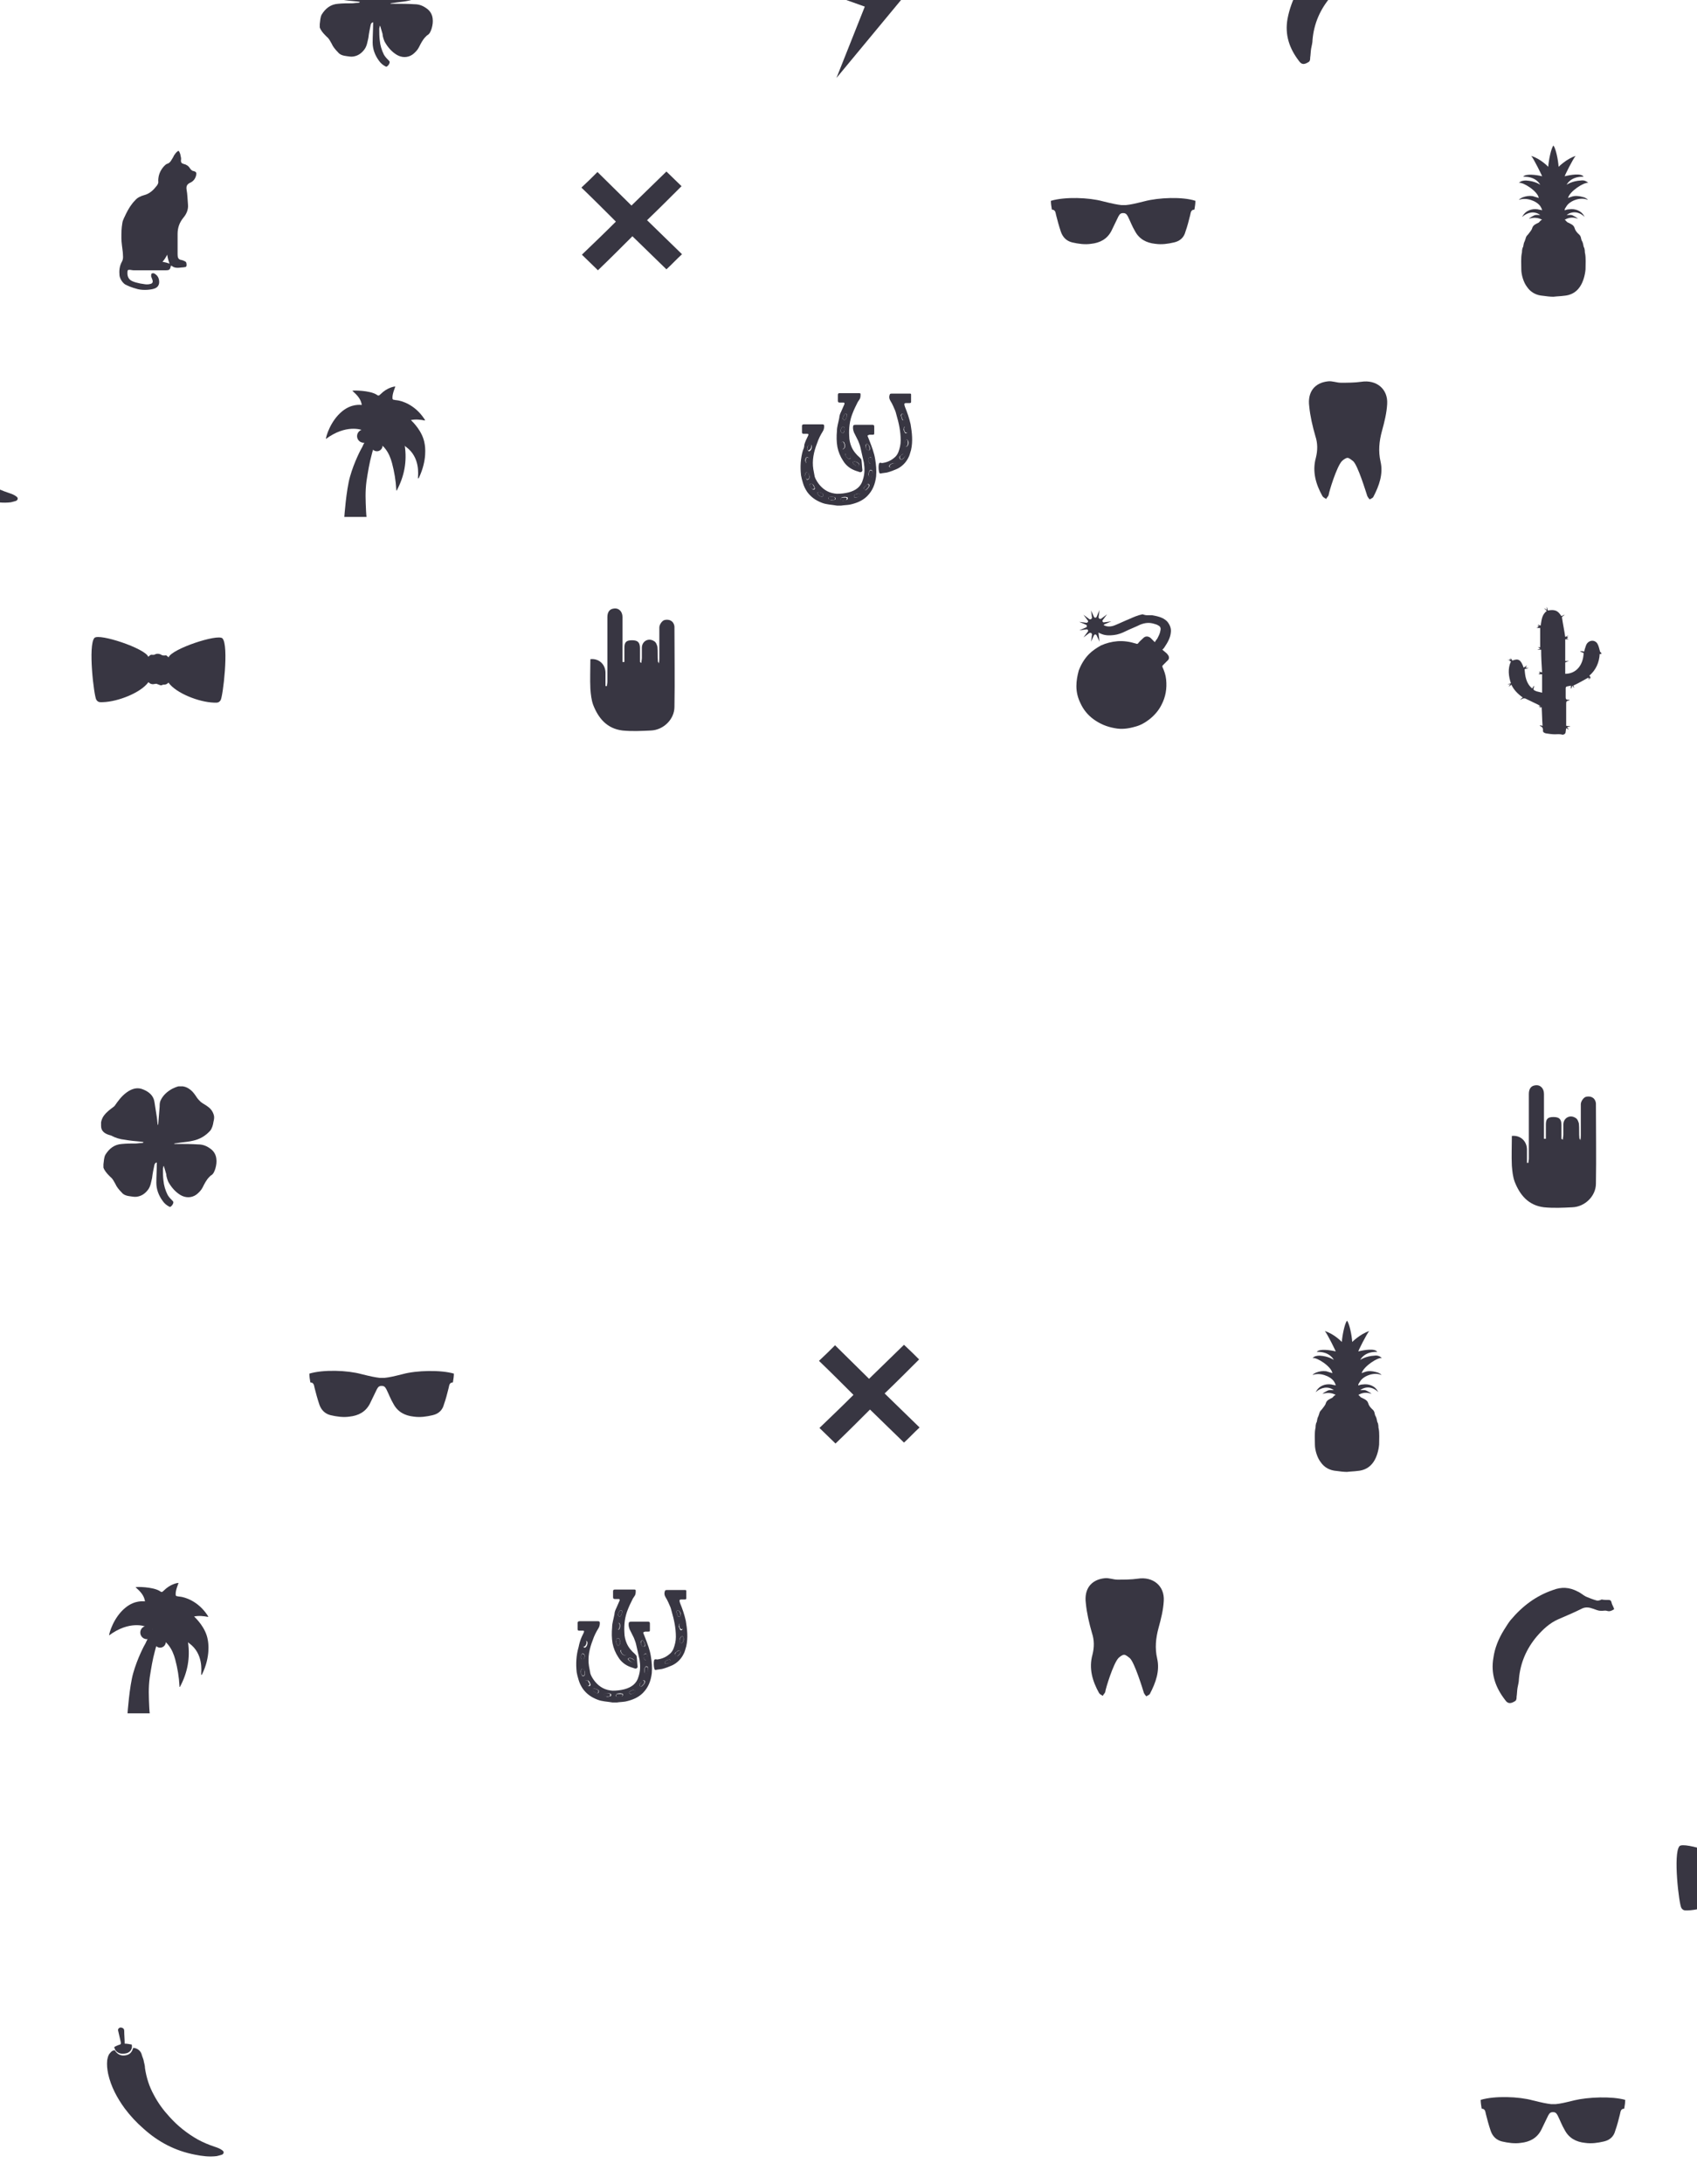 <?xml version="1.0" encoding="utf-8"?>
<!-- Generator: Adobe Illustrator 22.1.0, SVG Export Plug-In . SVG Version: 6.00 Build 0)  -->
<svg version="1.1" id="Layer_2" xmlns="http://www.w3.org/2000/svg" xmlns:xlink="http://www.w3.org/1999/xlink" x="0px" y="0px"
	 viewBox="0 0 359.3 462.2" style="enable-background:new 0 0 359.3 462.2;" xml:space="preserve">
<style type="text/css">
	.st0{clip-path:url(#SVGID_2_);}
	.st1{fill:#383642;}
</style>
<g>
	<g>
		<defs>
			<rect id="SVGID_1_" x="-11.6" y="-20.1" width="390.1" height="494"/>
		</defs>
		<clipPath id="SVGID_2_">
			<use xlink:href="#SVGID_1_"  style="overflow:visible;"/>
		</clipPath>
		<g class="st0">
			<path class="st1" d="M370.3,400.6c0.3,0,0.7-0.1,0.9-0.4c0,0,0.1,0,0.1,0c1.6,2.2,6.4,4.1,9.6,4.2c0.6,0,1,0.1,1.4-0.5
				c0.5-0.7,1.8-11.6,0.4-13.1c-1-1-10.7,2.2-11.4,4c-0.2-0.1-0.3-0.3-0.5-0.4c-0.3,0-0.7,0.1-1-0.1c-0.5-0.3-1-0.3-1.4-0.1
				c-0.3,0.2-0.7,0-0.9,0.1c-0.2,0.1-0.3,0.2-0.5,0.4c-0.7-1.8-10.4-5-11.4-4c-1.4,1.5-0.1,12.4,0.4,13.1c0.4,0.6,0.8,0.5,1.4,0.5
				c3.2-0.1,8-2,9.6-4.2c0,0,0.1,0,0.1,0c0.2,0.3,0.6,0.4,0.9,0.4l0.7-0.1l0.8,0.3c0.2,0.1,0.4,0,0.6-0.1L370.3,400.6z"/>
			<path class="st1" d="M376.6,306.1C376.6,306.2,376.6,306.2,376.6,306.1c-0.2,0.9-0.3,1-1.2,1c-2.2,0-4.5,0-6.7,0
				c-0.3,0-0.6-0.1-0.9-0.1c-0.3,0-0.4,0.1-0.4,0.3c-0.1,0.9,0.1,1.7,1,2.1c0.4,0.2,1.2,0.4,1.7,0.5c0.8,0.1,1.3,0.3,2.1,0.1
				c0.5-0.1,0.6-0.4,0.5-0.8c-0.1-0.3-0.2-0.5-0.3-0.8c0-0.2,0-0.5,0.1-0.6c0.2-0.1,0.5-0.1,0.6,0c0.7,0.4,1,1,1,1.8
				c0,0.7-0.4,1.2-1.1,1.4c-0.6,0.2-2.1,0.4-3.4,0.1c-1.5-0.4-2.1-0.7-2.7-1c-0.6-0.4-1.1-1.2-1.2-1.9c-0.1-1,0-2,0.5-2.9
				c0.4-0.7,0.2-1.4,0.2-2c-0.1-0.9-0.3-2.1-0.3-3c0-1.2,0-2,0.2-3.2c0.1-0.7,0.5-1.3,0.8-2c0.5-1,1.1-2,1.9-2.8
				c0.5-0.6,1.2-0.9,1.9-1.1c1.2-0.3,2-1.1,2.7-2c0.2-0.3,0.4-0.6,0.3-1c0-1.2,0.4-2.2,1.2-3.1c0.2-0.2,0.4-0.4,0.6-0.5
				c0.8-0.2,1-0.9,1.4-1.5c0.1-0.3,0.3-0.5,0.5-0.8c0.2-0.2,0.5-0.6,0.7-0.4c0.1,0.2,0.3,0.6,0.3,0.8c0.1,0.5,0.2,0.7,0.1,1.2
				c0,0.4,0.2,0.6,0.6,0.7c0.5,0.1,1,0.4,1.3,0.9c0.2,0.3,0.5,0.6,0.8,0.6c0.7,0.2,0.6,0.5,0.5,1c-0.2,0.7-0.6,1.2-1.3,1.5
				c-0.6,0.3-0.8,0.7-0.7,1.4c0.2,1.1,0.2,2.1,0.3,3.2c0.1,1-0.3,2-1,2.8c-0.8,1-1.2,2.1-1.2,3.4c0,1.4,0,2.9,0,4.3
				c0,0.6,0.1,1.1,0.7,1.2c0.2,0,1,0.3,1.1,0.5c0.1,0.2,0.2,0.9-0.1,1c-0.1,0-0.4,0.1-0.8,0.1c-0.8,0.1-1.6,0.2-2.2-0.4
				C376.8,306.3,376.7,306.2,376.6,306.1z M376.3,305.7c-0.2-0.5-0.4-1.2-0.5-1.9c-0.2,0.4-0.6,1.1-1,1.5
				C375.4,305.4,375.8,305.5,376.3,305.7z"/>
		</g>
		<g class="st0">
			<g id="mvIV5B.tif_153_">
				<path class="st1" d="M132.2,140.1c0-1,0-2,0-3c0-1.2,0.4-1.6,1.6-1.6c1.2,0,1.7,0.4,1.7,1.7c0,1,0,1.9,0,2.9
					c0,0,0.1,0.1,0.3,0.2c0-0.4,0.1-0.7,0.1-1.1c0-0.7,0-1.4,0-2.1c0-1.4,1.4-2.2,2.6-1.4c0.4,0.2,0.6,0.8,0.7,1.2
					c0.1,1,0,2.1,0.1,3.1c0,0.1,0.1,0.1,0.2,0.4c0.1-0.5,0.1-0.8,0.1-1.1c0-2.2,0-4.3,0-6.5c0-0.5,0.4-1.2,0.9-1.5
					c0.4-0.2,1.2-0.2,1.6,0.1c0.4,0.2,0.7,0.8,0.7,1.3c0,5.6,0.1,11.3,0,16.9c0,2.6-2.3,4.9-5,5c-2,0.1-4,0.2-6,0
					c-3.3-0.4-5.1-2.6-6.2-5.4c-0.4-1.1-0.5-2.2-0.6-3.4c-0.1-2.1,0-4.2,0-6.3c1.8-0.2,3.2,1.1,3.2,2.9c0,0.9,0,1.9,0,2.8
					c0.1,0,0.2,0,0.3,0c0-0.3,0.1-0.6,0.1-0.9c0-4.6,0-9.1,0-13.7c0-1.1,0.5-1.7,1.3-1.8c1.1-0.2,1.9,0.6,1.9,1.8c0,2.8,0,5.7,0,8.5
					c0,0.3,0,0.7,0,1C131.9,140.1,132,140.1,132.2,140.1z"/>
			</g>
			<polygon class="st1" points="182.5,-14.7 191.1,-14.4 185.4,-3.8 192.1,-1.6 177.1,16.5 183.1,1.4 175.8,-1.2 			"/>
			<g id="JeGfOL.tif_8_">
				<path class="st1" d="M141.1,36.3c-2.5,2.4-4.9,4.8-7.4,7.2c-2.4-2.4-4.9-4.8-7.2-7.1c-1.1,1.1-2.2,2.2-3.4,3.3
					c2.4,2.3,4.8,4.7,7.3,7.2c-2.4,2.4-4.8,4.7-7.2,7c1.1,1.1,2.2,2.1,3.4,3.3c2.4-2.3,4.8-4.7,7.3-7.2c2.4,2.3,4.8,4.7,7.2,7
					c1.1-1,2.1-2.1,3.3-3.2c-2.4-2.3-4.8-4.7-7.4-7.2c2.5-2.4,4.9-4.8,7.3-7.2C143.4,38.5,142.3,37.5,141.1,36.3z"/>
			</g>
			<path class="st1" d="M286.5,97.6c-0.3-0.2-0.8-0.7-1.2-0.7c-0.4,0-1,0.5-1.2,0.7c-1.1,1.2-2.7,6.4-2.8,7.2
				c-0.1,0.3-0.4,0.5-0.5,0.8c-0.3-0.2-0.6-0.3-0.8-0.6c-1.4-2.5-2.2-5.2-1.4-8.1c0.4-1.6,0.4-3.1-0.1-4.6c-0.6-2.1-1.1-4.2-1.3-6.3
				c-0.4-3,1.1-5,4-5.3c0.9-0.1,1.8,0.3,2.7,0.3c1.4,0,2.9,0,4.3-0.2c3.2-0.5,5.7,1.5,5.5,4.7c-0.1,1.9-0.6,3.9-1.1,5.7
				c-0.6,2.2-0.8,4.3-0.3,6.5c0.6,2.6-0.3,5.1-1.5,7.4c-0.1,0.3-0.5,0.4-0.8,0.6c-0.2-0.2-0.4-0.5-0.5-0.7
				C289.2,104.1,287.5,98.5,286.5,97.6z"/>
			<path class="st1" d="M277.1,13.1c0.3-0.2,0.3-0.6,0.3-0.9c0.1-0.6,0.1-1.3,0.2-1.9c0.1-0.6,0.3-1.2,0.3-1.9
				c0.3-3.4,1.6-6.4,3.8-9c1.3-1.5,2.7-2.8,4.5-3.6c1.6-0.7,3.3-1.4,4.9-2.2c0.7-0.4,1.5-0.4,2.3-0.1c0.4,0.1,0.8,0.3,1.2,0.4
				C295-6,295.3-6,295.5-6c0.3,0,0.7-0.1,1,0c0.6,0.2,1,0,1.5-0.3c0.2-0.1-0.4-0.9-0.5-1.5c-0.1-0.4-0.3-0.5-0.6-0.5
				c-0.5,0-1,0-1.5-0.1c-0.1,0-0.1,0.1-0.2,0.1c-0.3,0.1-0.6,0.2-0.9,0.1c-0.7-0.2-1.5-0.5-2.2-0.8c-0.6-0.3-1.1-0.8-1.8-1.1
				c-1.7-0.9-3.4-1-5.2-0.3c-3.5,1.2-6.4,3.3-9,6.4c-0.4,0.5-0.9,1.3-1.4,2.1C273.7,0,273,1.9,272.6,4c-0.6,3.4,0.4,6.3,2.5,9
				C275.7,13.8,276.3,13.6,277.1,13.1z"/>
			<path class="st1" d="M34.7,144.9c0.3,0,0.7-0.1,0.9-0.4c0,0,0.1,0,0.1,0c1.6,2.2,6.4,4.1,9.6,4.2c0.6,0,1,0.1,1.4-0.5
				c0.5-0.7,1.8-11.6,0.4-13.1c-1-1-10.7,2.2-11.4,4c-0.2-0.1-0.3-0.3-0.5-0.4c-0.3,0-0.7,0.1-1-0.1c-0.5-0.3-1-0.3-1.4-0.1
				c-0.3,0.2-0.7,0-0.9,0.1c-0.2,0.1-0.3,0.2-0.5,0.4c-0.7-1.8-10.4-5-11.4-4c-1.4,1.5-0.1,12.4,0.4,13.1c0.4,0.6,0.8,0.5,1.4,0.5
				c3.2-0.1,8-2,9.6-4.2c0,0,0.1,0,0.1,0c0.2,0.3,0.6,0.4,0.9,0.4l0.7-0.1l0.8,0.3c0.2,0.1,0.4,0,0.6-0.1L34.7,144.9z"/>
			<path class="st1" d="M36.2,56.2C36.2,56.2,36.2,56.3,36.2,56.2c-0.2,0.9-0.3,1-1.2,1c-2.2,0-4.5,0-6.7,0c-0.3,0-0.6-0.1-0.9-0.1
				c-0.3,0-0.4,0.1-0.4,0.3c-0.1,0.9,0.1,1.7,1,2.1c0.4,0.2,1.2,0.4,1.7,0.5c0.8,0.1,1.3,0.3,2.1,0.1c0.5-0.1,0.6-0.4,0.5-0.8
				c-0.1-0.3-0.2-0.5-0.3-0.8c0-0.2,0-0.5,0.1-0.6c0.2-0.1,0.5-0.1,0.6,0c0.7,0.4,1,1,1,1.8c0,0.7-0.4,1.2-1.1,1.4
				c-0.6,0.2-2.1,0.4-3.4,0.1c-1.5-0.4-2.1-0.7-2.7-1c-0.6-0.4-1.1-1.2-1.2-1.9c-0.1-1,0-2,0.5-2.9c0.4-0.7,0.2-1.4,0.2-2
				c-0.1-0.9-0.3-2.1-0.3-3c0-1.2,0-2,0.2-3.2c0.1-0.7,0.5-1.3,0.8-2c0.5-1,1.1-2,1.9-2.8c0.5-0.6,1.2-0.9,1.9-1.1
				c1.2-0.3,2-1.1,2.7-2c0.2-0.3,0.4-0.6,0.3-1c0-1.2,0.4-2.2,1.2-3.1c0.2-0.2,0.4-0.4,0.6-0.5c0.8-0.2,1-0.9,1.4-1.5
				c0.1-0.3,0.3-0.5,0.5-0.8c0.2-0.2,0.5-0.6,0.7-0.4c0.1,0.2,0.3,0.6,0.3,0.8c0.1,0.5,0.2,0.7,0.1,1.2c0,0.4,0.2,0.6,0.6,0.7
				c0.5,0.1,1,0.4,1.3,0.9c0.2,0.3,0.5,0.6,0.8,0.6c0.7,0.2,0.6,0.5,0.5,1c-0.2,0.7-0.6,1.2-1.3,1.5c-0.6,0.3-0.8,0.7-0.7,1.4
				c0.2,1.1,0.2,2.1,0.3,3.2c0.1,1-0.3,2-1,2.8c-0.8,1-1.2,2.1-1.2,3.4c0,1.4,0,2.9,0,4.3c0,0.6,0.1,1.1,0.7,1.2
				c0.2,0,1,0.3,1.1,0.5c0.1,0.2,0.2,0.9-0.1,1c-0.1,0-0.4,0.1-0.8,0.1c-0.8,0.1-1.6,0.2-2.2-0.4C36.4,56.4,36.3,56.3,36.2,56.2z
				 M35.9,55.8c-0.2-0.5-0.4-1.2-0.5-1.9c-0.2,0.4-0.6,1.1-1,1.5C34.9,55.5,35.4,55.6,35.9,55.8z"/>
			<path class="st1" d="M336.3,38.7C336.3,38.7,336.3,38.6,336.3,38.7c-0.5-0.4-0.9-0.6-1.6-0.5c-1.9,0.1-3,0.9-3,0.9
				s0.8-1.8,3.6-1.7c-0.5-0.8-2.8-0.4-4-0.1c-0.1,0,1.8-3.8,2.3-4.3c0,0,0,0,0,0c-1.9,0.6-3.6,2.3-3.6,2.3c-0.1-1.5-0.6-3.9-1.1-4.5
				l0,0c-0.5,0.6-1,3.1-1.1,4.5c0,0-1.6-1.7-3.6-2.3c0,0,0,0,0,0c0.5,0.5,2.4,4.4,2.3,4.3c-1.2-0.3-3.5-0.6-4,0.1
				c2.8-0.1,3.6,1.7,3.6,1.7s-1.1-0.8-3-0.9c-0.6,0-1.1,0.1-1.5,0.5c0,0,0,0,0,0c0.9-0.2,4,1.8,4.2,3.2c0,0-1-0.3-1.3-0.4
				c-0.8-0.1-1.4,0-2.2,0.3c-0.2,0.1-0.6,0.3-0.7,0.5c1.5-0.6,3.7,0.2,4.5,1.3c0.2,0.3,0.4,0.7,0.4,0.9c-0.3-0.1-0.6-0.1-0.9-0.2
				c-1.3-0.2-2.6,0.3-3.2,1.4c0,0-0.1,0.1-0.1,0.2c1.1-1,2.6-1.3,3.8-0.4c-0.4,0-0.9-0.1-1.3,0.1c-0.4,0.2-0.8,0.4-1.1,0.7
				c0.9-0.3,1.9-0.3,2.8,0.2c-0.3,0.1-0.5,0.4-0.7,0.6c-0.6,0.3-1.2,0.5-1.4,1.2c-0.1,0.4-0.5,0.8-0.7,1.1c-0.2,0.3-0.5,0.5-0.6,0.8
				c-0.1,0.4-0.2,0.6-0.3,0.9c-0.2,0.3-0.2,0.7-0.3,1.1c-0.1,0.2-0.2,0.4-0.2,0.6c-0.1,0.3,0,0.5-0.1,0.8c-0.2,1-0.1,2.3-0.1,3.4
				c0,1.2,0.5,2.8,1.2,3.7c0.8,1.2,2,1.8,3.4,1.9c0.7,0.1,1.5,0.2,2.2,0.2v0c0.8-0.1,1.5-0.1,2.2-0.2c1.4-0.1,2.6-0.7,3.4-1.9
				c0.7-1,1.1-2.5,1.2-3.7c0-1.1,0.1-2.4-0.1-3.4c-0.1-0.2,0-0.5-0.1-0.8c0-0.2-0.1-0.4-0.2-0.6c-0.1-0.4-0.1-0.7-0.3-1.1
				c-0.2-0.3-0.2-0.5-0.3-0.9c-0.1-0.4-0.4-0.6-0.6-0.8c-0.3-0.3-0.6-0.7-0.7-1.1c-0.2-0.7-0.8-0.9-1.4-1.2
				c-0.3-0.1-0.4-0.4-0.7-0.6c0.9-0.5,1.8-0.6,2.8-0.2c-0.3-0.3-0.7-0.5-1.1-0.7c-0.4-0.2-0.8-0.1-1.3-0.1c1.2-0.9,2.7-0.7,3.8,0.4
				c0-0.1-0.1-0.1-0.1-0.2c-0.6-1.1-1.9-1.6-3.2-1.4c-0.3,0-0.6,0.1-0.9,0.2c-0.1-0.2,0.2-0.6,0.4-0.9c0.7-1.1,2.9-2,4.5-1.3
				c-0.1-0.2-0.5-0.4-0.7-0.5c-0.7-0.2-1.4-0.4-2.2-0.3c-0.3,0-1.3,0.4-1.3,0.4C332.3,40.5,335.4,38.5,336.3,38.7z"/>
			<path class="st1" d="M242.3,42.6c-2,0.5-2.9,0.7-3.9,0.8c-0.2,0-0.3,0-0.5,0c-0.2,0-0.3,0-0.5,0c-0.9-0.1-1.9-0.3-3.9-0.8
				c-2.9-0.8-8-1-11-0.1c0,0.6,0.1,1.2,0.2,1.8c0,0.1,0.2,0.1,0.3,0.1c0.5,0.2,0.5,0.7,0.6,1.1c0.3,1.2,0.6,2.3,1,3.5
				c0.4,1.2,1.2,2,2.4,2.3c1.3,0.3,2.7,0.5,4,0.3c1.9-0.2,3.4-1,4.3-2.7c0.5-1,1-2.1,1.5-3.1c0.1-0.2,0.3-0.5,0.5-0.6
				c0.2-0.1,0.3-0.1,0.5-0.1c0.2,0,0.3,0,0.5,0.1c0.2,0.1,0.4,0.4,0.5,0.6c0.5,1,0.9,2.1,1.5,3.1c0.9,1.7,2.4,2.5,4.3,2.7
				c1.4,0.2,2.7,0,4-0.3c1.3-0.3,2.1-1.1,2.4-2.3c0.4-1.1,0.7-2.3,1-3.5c0.1-0.4,0.1-0.9,0.6-1.1c0.1,0,0.3,0,0.3-0.1
				c0.1-0.6,0.2-1.2,0.2-1.8C250.4,41.6,245.3,41.8,242.3,42.6z"/>
			<g>
				<g id="eelQ8H.tif_98_">
					<path class="st1" d="M242.9,130.2c0.3,0,0.6,0,0.9,0c0,0,0.1,0,0.1,0c0.6,0.1,1.1,0.2,1.7,0.4c0.6,0.2,1.1,0.5,1.5,0.9
						c0.6,0.7,0.9,1.5,0.8,2.3c-0.1,1.2-0.7,2.2-1.3,3.1c-0.1,0.2-0.3,0.4-0.5,0.6c0.2,0.2,0.4,0.3,0.6,0.5c0.2,0.2,0.4,0.3,0.5,0.5
						c0.4,0.4,0.4,1,0,1.3c-0.3,0.3-0.7,0.7-1,1c-0.1,0.1-0.1,0.2-0.1,0.3c0.4,0.9,0.7,1.7,0.8,2.7c0.2,1.9-0.1,3.7-1,5.4
						c-0.6,1.2-1.5,2.2-2.5,3c-0.9,0.7-1.9,1.3-3.1,1.6c-1.4,0.4-2.8,0.6-4.3,0.3c-1.7-0.3-3.1-0.9-4.5-1.9c-1.2-0.9-2.1-2-2.7-3.3
						c-0.6-1.2-0.9-2.4-0.9-3.7c0-1.1,0.2-2.2,0.5-3.3c0.5-1.3,1.2-2.5,2.2-3.5c0.7-0.7,1.6-1.3,2.5-1.8c1.1-0.5,2.3-0.8,3.5-0.9
						c1.3-0.1,2.6,0.1,3.9,0.5c0.2,0.1,0.4,0.1,0.5-0.1c0.3-0.4,0.7-0.7,1.1-1.1c0.4-0.4,1-0.4,1.5,0c0.1,0.1,0.2,0.2,0.3,0.3
						c0.2,0.2,0.4,0.4,0.6,0.6c0.2-0.3,0.3-0.5,0.5-0.7c0.3-0.6,0.6-1.1,0.7-1.8c0.1-0.4,0-0.8-0.4-1c-0.3-0.2-0.6-0.3-1-0.4
						c-1-0.3-1.9-0.2-2.9,0.2c-1,0.5-2.1,0.9-3.1,1.4c-0.8,0.4-1.6,0.7-2.5,0.8c-0.9,0.1-1.7,0.1-2.5-0.2c-0.6-0.2-1.2-0.6-1.7-1
						c-0.3-0.3-0.4-0.6-0.3-1c0.1-0.4,0.4-0.6,0.8-0.6c0.4,0,0.6,0.1,0.9,0.3c0.3,0.2,0.6,0.4,0.9,0.5c0.7,0.3,1.5,0.2,2.2-0.1
						c1-0.4,2-0.9,3-1.3c0.9-0.4,1.8-0.8,2.8-1C242.5,130.2,242.7,130.2,242.9,130.2z"/>
				</g>
				<path class="st1" d="M232.8,129.1l-0.2,1.5c0,0.3,0.3,0.5,0.6,0.3l1.2-0.9l-0.9,1.2c-0.2,0.2,0,0.6,0.3,0.5l1.5-0.2l-1.4,0.6
					c-0.3,0.1-0.3,0.5,0,0.6l1.4,0.6l-2.3-0.2l1.2,0.9l-1.2-0.3c-0.2-0.1-0.5,0.1-0.4,0.4l0.2,1.7l-0.6-1.3c-0.1-0.3-0.5-0.3-0.6,0
					l-0.6,1.3l0.2-1.5c0-0.3-0.3-0.5-0.6-0.3l-1.2,0.9l0.9-1.2c0.2-0.2,0-0.6-0.3-0.5l-1.5,0.2l1.4-0.6c0.3-0.1,0.3-0.5,0-0.6
					l-1.4-0.6l1.5,0.2c0.3,0,0.5-0.3,0.3-0.5l-0.9-1.2l1.2,0.9c0.2,0.2,0.6,0,0.6-0.3l-0.2-1.5l0.6,1.3c0.1,0.3,0.5,0.3,0.6,0
					L232.8,129.1z"/>
			</g>
			<g>
				<path class="st1" d="M170,95.3c-0.5,1.7-0.6,3.5-0.4,5.3c0.1,0.5,0.2,1,0.4,1.6c0.2,0.7,0.5,1.3,0.9,1.9
					c0.8,1.1,1.8,1.8,3.1,2.3c1,0.4,2.1,0.4,3.2,0.6c0.3,0,0.6,0,0.9,0c0.6-0.1,1.2-0.1,1.8-0.2c1.4-0.3,2.7-0.8,3.7-1.8
					c1.2-1.2,1.7-2.6,1.9-4.2c0.1-1.2,0-2.4-0.2-3.6c-0.2-1.3-0.7-2.6-1.2-3.9c-0.1-0.3-0.3-0.7-0.4-1c0-0.1,0-0.2,0.1-0.2
					c0.1,0,0.2-0.1,0.3-0.1c0.2,0,0.3,0,0.5,0c0.5,0,0.5,0,0.5-0.5c0-0.4,0-0.8,0-1.2c0-0.3-0.1-0.4-0.4-0.4c-1.2,0-2.4,0-3.5,0
					c-0.5,0-0.6,0.1-0.6,0.6c0,0.4,0.1,0.7,0.2,1c0.3,0.6,0.6,1.2,0.9,1.8c0.2,0.5,0.4,1,0.5,1.5c0.2,1,0.5,2.1,0.7,3.1
					c0.2,1.2,0.2,2.4-0.2,3.6c-0.4,1.5-1.5,2.3-3,2.7c-0.8,0.2-1.6,0.3-2.5,0.3c-1.5-0.1-2.7-0.7-3.7-1.9c-0.4-0.5-0.8-1.1-1-1.7
					c-0.1-0.5-0.2-1.1-0.3-1.6c-0.3-1.9,0.1-3.7,0.8-5.5c0.3-0.9,0.7-1.7,1.2-2.5c0.2-0.3,0.3-0.7,0.3-1.1c0-0.3-0.1-0.4-0.4-0.4
					c-0.7,0-1.3,0-2,0c-0.6,0-1.3,0-1.9,0c-0.2,0-0.4,0.1-0.4,0.3c0,0.5,0,0.9,0,1.4c0,0.2,0.1,0.3,0.3,0.3c0.3,0,0.5,0,0.8,0
					c0.3,0,0.3,0.1,0.2,0.4c-0.3,0.6-0.6,1.2-0.8,1.9C170.3,94.5,170.2,94.9,170,95.3z M170.4,100.7c0.1-0.3,0.1-0.5,0.2-0.6
					c0.1-0.2,0.2-0.2,0.4-0.1c0.3,0.2,0.5,1,0.3,1.3c-0.1,0.2-0.4,0.3-0.5,0.2C170.7,101.2,170.6,100.9,170.4,100.7z M170.5,97.6
					c0-0.3,0-0.5,0.1-0.6c0-0.1,0.2-0.3,0.2-0.3c0.1,0,0.3,0.1,0.4,0.2c0.2,0.3,0.1,0.9-0.3,1.1c-0.1,0-0.2,0-0.2,0
					C170.7,97.9,170.6,97.7,170.5,97.6z M170.9,95.1c-0.1-0.5,0.2-0.9,0.7-1.1c0.1,0.1,0.1,0.1,0.2,0.2c0.2,0.3,0,1-0.3,1.2
					c-0.1,0.1-0.2,0.1-0.3,0.1C171.1,95.3,171,95.2,170.9,95.1z M171.4,102.6c0.1-0.1,0.1-0.2,0.2-0.2c0.2,0,0.4,0,0.5,0.1
					c0.2,0.2,0.3,0.4,0.4,0.7c0.1,0.2,0,0.3-0.1,0.4c-0.1,0-0.3,0.1-0.3,0C171.7,103.3,171.6,103,171.4,102.6z M173.1,104.5
					c-0.1-0.2-0.1-0.3,0.1-0.3c0.3-0.1,1,0.2,1.1,0.4c0,0,0,0.1,0,0.1c0,0.4-0.2,0.5-0.5,0.4C173.5,105,173.3,104.8,173.1,104.5z
					 M175.8,105.8c-0.3-0.1-0.5-0.3-0.4-0.4c0.1-0.3,0.3-0.2,0.6-0.3c0.1,0,0.4,0.1,0.6,0.1c0.1,0,0.3,0.1,0.3,0.3
					c0,0.2-0.1,0.3-0.3,0.3C176.3,105.8,176,105.9,175.8,105.8z M178.3,105.9c-0.3-0.1-0.4-0.2-0.2-0.5c0-0.1,0.2-0.2,0.3-0.2
					c0.3,0,0.5-0.1,0.8,0c0.2,0,0.3,0.1,0.3,0.2c0,0.2-0.1,0.4-0.3,0.4c-0.1,0-0.3,0-0.4,0.1C178.5,106,178.4,106,178.3,105.9z
					 M180.8,105.1c0-0.1,0-0.3,0.1-0.3c0.2-0.1,0.4-0.3,0.6-0.3c0.2-0.1,0.5,0,0.6,0.2c-0.2,0.4-0.6,0.6-1,0.6
					C181,105.3,180.8,105.2,180.8,105.1z M182.9,103.4c0-0.1,0-0.2,0.1-0.3c0.2-0.2,0.4-0.4,0.6-0.6c0.1-0.1,0.4-0.1,0.4,0
					c0.1,0.1,0.1,0.3,0,0.5c-0.1,0.2-0.3,0.4-0.5,0.6c-0.1,0.1-0.3,0.2-0.3,0.1C183.1,103.6,183,103.5,182.9,103.4z M183.3,94.7
					c-0.1-0.3-0.1-0.6,0.3-0.8c0.4,0.3,0.6,0.6,0.6,1.1c0,0.2-0.2,0.4-0.3,0.3C183.5,95.2,183.4,95,183.3,94.7z M184.2,98.1
					c-0.3-0.2-0.4-0.8-0.3-1.1c0.1-0.1,0.2-0.2,0.4-0.3c0,0,0.2,0.1,0.2,0.2c0.1,0.1,0.1,0.3,0.1,0.5c-0.1,0.2-0.1,0.4-0.2,0.6
					C184.4,98.2,184.3,98.2,184.2,98.1z M184,100.8c-0.2-0.3-0.1-1,0.2-1.3c0.1-0.1,0.2-0.1,0.3,0c0.1,0,0.2,0.1,0.2,0.2
					c0,0.1,0,0.2,0,0.2c0,0.4,0,0.6-0.2,0.9C184.4,101.1,184.2,101.1,184,100.8z"/>
				<path class="st1" d="M170.6,100.1c-0.1,0.2-0.1,0.4-0.2,0.6c0.1,0.2,0.2,0.5,0.4,0.7c0.1,0.1,0.4,0,0.5-0.2
					c0.1-0.3,0-1.1-0.3-1.3C170.9,99.9,170.7,99.9,170.6,100.1z"/>
				<path class="st1" d="M170.7,97c-0.1,0.2-0.1,0.4-0.1,0.6c0,0.1,0.1,0.3,0.2,0.5c0,0,0.2,0,0.2,0c0.3-0.2,0.5-0.8,0.3-1.1
					c-0.1-0.1-0.2-0.2-0.4-0.2C170.8,96.7,170.7,96.8,170.7,97z"/>
				<path class="st1" d="M171.6,93.9c-0.5,0.2-0.7,0.7-0.7,1.1c0,0.1,0.1,0.2,0.2,0.3c0.1,0,0.2,0,0.3-0.1c0.3-0.2,0.5-0.8,0.3-1.2
					C171.7,94,171.7,94,171.6,93.9z"/>
				<path class="st1" d="M171.6,102.4c-0.1,0-0.1,0.2-0.2,0.2c0.1,0.4,0.3,0.7,0.6,0.9c0.1,0.1,0.3,0,0.3,0c0.1-0.1,0.2-0.2,0.1-0.4
					c-0.1-0.2-0.3-0.5-0.4-0.7C172,102.4,171.7,102.3,171.6,102.4z"/>
				<path class="st1" d="M173.2,104.2c-0.2,0.1-0.2,0.2-0.1,0.3c0.2,0.3,0.4,0.5,0.7,0.6c0.3,0.1,0.5,0,0.5-0.4c0,0,0-0.1,0-0.1
					C174.2,104.3,173.5,104.1,173.2,104.2z"/>
				<path class="st1" d="M175.4,105.4c0,0.2,0.1,0.4,0.4,0.4c0.2,0,0.5,0,0.7,0c0.2,0,0.3-0.1,0.3-0.3c0-0.2-0.1-0.3-0.3-0.3
					c-0.2-0.1-0.4-0.1-0.6-0.1C175.7,105.1,175.5,105.1,175.4,105.4z"/>
				<path class="st1" d="M177.2,91.2c-0.1,1.1-0.1,2.3,0.1,3.4c0.2,1,0.6,2,1.2,2.9c0.6,1,1.5,1.7,2.6,2.1c0.3,0.1,0.6,0.2,0.9,0.3
					c0.3,0.1,0.6-0.1,0.6-0.4c-0.1-0.7-0.1-1.4-0.2-2.1c0-0.2-0.2-0.4-0.4-0.6c-0.7-0.6-1.3-1.3-1.7-2.2c-0.3-0.7-0.5-1.5-0.5-2.3
					c-0.1-1.7,0.1-3.3,0.7-4.8c0.3-0.8,0.7-1.6,1.1-2.4c0.1-0.2,0.3-0.4,0.4-0.6c0.2-0.3,0.2-0.7,0.2-1.1c0-0.2-0.2-0.2-0.4-0.2
					c-0.3,0-0.6,0-1,0c-0.4,0-0.7,0-1.1,0v0c-0.6,0-1.2,0-1.9,0c-0.3,0-0.4,0.1-0.4,0.4c0,0.4,0,0.8,0,1.2c0,0.3,0.1,0.4,0.4,0.4
					c0.3,0,0.5,0,0.8,0c0.2,0,0.2,0.1,0.2,0.3c-0.2,0.5-0.5,1.1-0.7,1.6c-0.2,0.4-0.4,0.9-0.4,1.3C177.5,89.5,177.2,90.3,177.2,91.2
					z M178,91.2c0-0.3,0.1-0.6,0.3-0.8c0.1-0.2,0.3-0.2,0.4,0c0.2,0.3,0.1,1.1-0.2,1.3C178.3,91.6,178,91.5,178,91.2z M178.5,95.1
					c-0.5-0.4-0.5-0.8-0.4-1.3c0-0.2,0.2-0.3,0.4-0.3c0.2,0,0.2,0.1,0.3,0.3c0,0.1,0.1,0.2,0.1,0.3C179,94.6,178.9,94.8,178.5,95.1z
					 M178.4,88.6c0.1-0.3,0.2-0.6,0.4-0.9c0.1-0.1,0.3-0.1,0.4-0.1c0.1,0,0.1,0.2,0.1,0.3c0,0.3-0.1,0.6-0.3,0.9
					c-0.1,0.1-0.2,0.2-0.3,0.1C178.6,88.8,178.5,88.7,178.4,88.6z M179.8,97.1c-0.4,0-0.9-0.7-0.8-1c0-0.1,0-0.1,0.1-0.1
					c0.1,0,0.2-0.1,0.2,0c0.4,0.2,0.7,0.4,0.8,0.9C180.1,97,180,97.1,179.8,97.1z M180.5,97.9c0.1-0.1,0.2-0.2,0.3-0.2
					c0.3-0.1,1,0.2,1.1,0.5c0,0.1,0,0.2-0.1,0.4c0,0-0.2,0.1-0.2,0C181.1,98.6,180.8,98.3,180.5,97.9z"/>
				<path class="st1" d="M178.3,90.4c-0.2,0.2-0.3,0.5-0.3,0.8c0,0.3,0.3,0.4,0.5,0.5c0.3-0.3,0.4-1,0.2-1.3
					C178.6,90.2,178.4,90.2,178.3,90.4z"/>
				<path class="st1" d="M178,105.5c-0.1,0.2,0,0.4,0.2,0.5c0.1,0,0.3,0,0.4,0c0.2,0,0.3,0,0.4-0.1c0.2-0.1,0.3-0.2,0.3-0.4
					c0-0.2-0.2-0.2-0.3-0.2c-0.3,0-0.5,0-0.8,0C178.2,105.3,178.1,105.4,178,105.5z"/>
				<path class="st1" d="M178,93.8c-0.1,0.5-0.1,0.9,0.4,1.3c0.4-0.3,0.5-0.5,0.4-1c0-0.1-0.1-0.2-0.1-0.3c-0.1-0.1-0.1-0.3-0.3-0.3
					C178.2,93.5,178.1,93.6,178,93.8z"/>
				<path class="st1" d="M178.8,87.7c-0.2,0.3-0.3,0.6-0.4,0.9c0.1,0.1,0.2,0.2,0.3,0.3c0.2,0.1,0.3,0,0.3-0.1
					c0.2-0.3,0.3-0.6,0.3-0.9c0-0.1-0.1-0.3-0.1-0.3C179.1,87.6,178.8,87.6,178.8,87.7z"/>
				<path class="st1" d="M179,96.1c-0.1,0.4,0.4,1,0.8,1c0.2,0,0.3-0.1,0.3-0.4c-0.1-0.4-0.4-0.7-0.8-0.9c-0.1,0-0.1,0-0.2,0
					C179.1,96,179,96,179,96.1z"/>
				<path class="st1" d="M180.8,97.7c-0.1,0-0.2,0.1-0.3,0.2c0.3,0.4,0.6,0.7,1.1,0.8c0.1,0,0.2,0,0.2,0c0.1-0.1,0.1-0.3,0.1-0.4
					C181.8,98,181.2,97.6,180.8,97.7z"/>
				<path class="st1" d="M180.9,104.8c-0.1,0.1-0.2,0.3-0.1,0.3c0.1,0.1,0.2,0.2,0.4,0.2c0.4,0,0.8-0.2,1-0.6
					c-0.2-0.2-0.4-0.3-0.6-0.2C181.3,104.5,181.1,104.6,180.9,104.8z"/>
				<path class="st1" d="M183,103.1c0,0.1-0.1,0.1-0.1,0.3c0.1,0.1,0.1,0.3,0.2,0.3c0.1,0,0.3,0,0.3-0.1c0.2-0.2,0.4-0.4,0.5-0.6
					c0.1-0.1,0-0.3,0-0.5c0,0-0.3,0-0.4,0C183.4,102.7,183.2,102.9,183,103.1z"/>
				<path class="st1" d="M183.6,93.9c-0.3,0.2-0.3,0.5-0.3,0.8c0.1,0.3,0.2,0.5,0.5,0.6c0.2,0.1,0.3-0.1,0.3-0.3
					C184.1,94.6,184,94.2,183.6,93.9z"/>
				<path class="st1" d="M183.9,97c-0.2,0.3,0,0.9,0.3,1.1c0.1,0.1,0.2,0.1,0.3,0c0.1-0.2,0.1-0.4,0.2-0.6c0-0.2-0.1-0.4-0.1-0.5
					c0-0.1-0.2-0.3-0.2-0.2C184.1,96.7,184,96.8,183.9,97z"/>
				<path class="st1" d="M184.2,99.6c-0.3,0.2-0.3,1-0.2,1.3c0.1,0.3,0.3,0.3,0.5,0c0.2-0.2,0.3-0.5,0.2-0.9c0,0,0-0.2,0-0.2
					c0-0.1-0.1-0.2-0.2-0.2C184.5,99.5,184.3,99.5,184.2,99.6z"/>
				<path class="st1" d="M186.2,98c-0.3,0.2-0.2,2.1,0.1,2.2c0.1,0,0.2,0,0.2,0c0.4-0.1,0.8-0.1,1.3-0.2c0.8-0.2,1.5-0.5,2.2-0.8
					c1-0.5,1.8-1.3,2.3-2.3c0.3-0.5,0.4-1.1,0.6-1.7c0.4-1.8,0.2-3.6-0.1-5.4c-0.3-1.3-0.7-2.5-1.2-3.7c0-0.1-0.1-0.2-0.1-0.4
					c-0.1-0.2,0-0.4,0.3-0.4c0.3,0,0.6,0,0.8,0c0.2,0,0.3-0.1,0.3-0.2c0-0.5,0-1,0-1.6c0-0.2-0.1-0.2-0.3-0.2c-0.6,0-1.3,0-1.9,0
					c-0.6,0-1.2,0-1.9,0c-0.4,0-0.4,0.1-0.5,0.5c-0.1,0.6,0.2,1,0.5,1.5c0.2,0.4,0.4,0.8,0.6,1.3c0.2,0.4,0.3,0.8,0.4,1.2
					c0.5,1.7,0.9,3.5,0.9,5.4c0,0.9-0.2,1.7-0.5,2.5c-0.2,0.5-0.5,0.9-0.9,1.2c-0.7,0.6-1.6,1-2.6,1.1
					C186.4,97.9,186.3,97.9,186.2,98z M188.2,98.7c0.2-0.5,0.6-0.6,1-0.7c0.1,0,0.3,0.1,0.3,0.2c0,0.1,0,0.2-0.1,0.3
					c-0.2,0.2-0.5,0.4-0.8,0.4C188.5,98.9,188.3,98.9,188.2,98.7z M190.6,97.2c-0.1-0.1-0.2-0.3-0.2-0.4c0-0.2,0.2-0.3,0.3-0.4
					c0.2-0.1,0.3-0.3,0.5-0.3c0.3,0,0.5,0.2,0.4,0.4c-0.1,0.3-0.3,0.6-0.7,0.8C190.9,97.3,190.7,97.3,190.6,97.2z M190.7,87.9
					c0.1-0.1,0.1-0.2,0.2-0.3c0.1,0,0.3,0,0.3,0c0.3,0.3,0.5,0.6,0.4,1c0,0.1-0.1,0.3-0.2,0.3c-0.1,0.1-0.3,0.1-0.4-0.1
					C190.9,88.5,190.9,88.2,190.7,87.9z M191.3,90.9C191.3,90.9,191.3,90.9,191.3,90.9c0.1-0.2,0.1-0.3,0.1-0.4
					c0-0.1,0.1-0.2,0.2-0.2c0.1,0,0.3,0,0.4,0.2c0.1,0.3,0.2,0.7,0.1,1c-0.1,0.2-0.3,0.3-0.5,0.1C191.5,91.4,191.4,91.2,191.3,90.9z
					 M191.5,94.3c-0.1-0.5,0-0.9,0.5-1.3c0.1,0.1,0.3,0.2,0.3,0.3c0.1,0.4,0.1,0.8-0.2,1.1c-0.1,0.1-0.2,0.2-0.2,0.2
					C191.7,94.5,191.5,94.4,191.5,94.3z"/>
				<path class="st1" d="M189.3,98c-0.4,0.1-0.8,0.2-1,0.7c0.1,0.2,0.3,0.2,0.5,0.2c0.3,0,0.6-0.2,0.8-0.4c0.1-0.1,0.1-0.2,0.1-0.3
					C189.5,98.1,189.4,98,189.3,98z"/>
				<path class="st1" d="M190.5,96.8c0,0.1,0.1,0.3,0.2,0.4c0,0.1,0.2,0.1,0.3,0c0.3-0.2,0.5-0.4,0.7-0.8c0.1-0.3,0-0.4-0.4-0.4
					c-0.1,0.1-0.3,0.2-0.5,0.3C190.6,96.5,190.5,96.7,190.5,96.8z"/>
				<path class="st1" d="M191,87.6c-0.1,0.1-0.1,0.2-0.2,0.3c0.1,0.3,0.2,0.6,0.3,0.9c0.1,0.2,0.3,0.2,0.4,0.1
					c0.1,0,0.2-0.2,0.2-0.3c0-0.4-0.2-0.7-0.4-1C191.2,87.6,191,87.6,191,87.6z"/>
				<path class="st1" d="M191.4,90.9C191.3,90.9,191.3,90.9,191.4,90.9c0.1,0.2,0.1,0.5,0.3,0.6c0.2,0.2,0.4,0.1,0.5-0.1
					c0.1-0.4,0.1-0.7-0.1-1c-0.1-0.2-0.3-0.2-0.4-0.2c-0.1,0-0.2,0.1-0.2,0.2C191.4,90.7,191.4,90.8,191.4,90.9z"/>
				<path class="st1" d="M191.9,93c-0.4,0.4-0.6,0.8-0.5,1.3c0,0.1,0.2,0.2,0.4,0.3c0,0,0.2-0.1,0.2-0.2c0.3-0.3,0.2-0.7,0.2-1.1
					C192.3,93.2,192.1,93.1,191.9,93z"/>
			</g>
			<g id="FGoKul.tif_4_">
				<path class="st1" d="M67.3-3c0-0.2,0-0.5,0-0.7c0,0,0-0.1,0-0.1c0.1-0.5,0.3-1,0.6-1.4C68.5-6,69.2-6.5,70-7.1
					c0.1-0.1,0.1-0.1,0.2-0.2c0.7-1,1.4-2,2.5-2.8c1.1-0.8,2.3-1.2,3.6-0.6c1.2,0.5,2.1,1.3,2.3,2.6C78.7-7,78.8-5.9,79-4.9
					c0.1,0.6,0.1,1.1,0.2,1.7c0.1-0.1,0.1-0.1,0.1-0.2c0.1-1.2,0.2-2.5,0.3-3.7c0-0.4,0-0.9,0.2-1.3c0.5-1.1,1.4-1.9,2.5-2.5
					c0.4-0.2,0.9-0.4,1.3-0.5c0.3,0,0.5,0,0.8,0c0,0,0,0,0.1,0c0.7,0.1,1.2,0.4,1.7,0.8c0.5,0.4,0.9,1,1.3,1.6
					c0.2,0.3,0.5,0.6,0.8,0.9c0.5,0.4,1,0.6,1.5,1c0.7,0.5,1.1,1.1,1.3,1.9c0.1,0.4,0,0.9-0.1,1.3c-0.1,0.7-0.3,1.4-0.7,1.9
					c-1,1.1-2.2,1.8-3.6,2.1c-0.8,0.2-1.7,0.3-2.6,0.4c-0.5,0.1-0.9,0.1-1.4,0.2c0,0,0,0.1,0,0.1c0.2,0,0.5,0,0.7,0
					c1.5,0,2.9,0,4.4,0.1c0.9,0,1.7,0.3,2.4,0.8c0.8,0.5,1.3,1.3,1.4,2.2c0.1,0.7,0,1.4-0.2,2.1c-0.2,0.6-0.4,1.2-1,1.5
					c-0.1,0.1-0.2,0.2-0.3,0.3c-0.6,0.6-1,1.4-1.4,2.2c-0.3,0.6-0.8,1.1-1.3,1.5c-1.1,0.8-2.4,0.7-3.4,0.1c-1-0.6-1.8-1.5-2.4-2.5
					c-0.2-0.3-0.3-0.6-0.4-0.9c-0.1-0.3-0.2-0.7-0.2-1c-0.2-0.6-0.3-1.1-0.5-1.7c0,0,0,0-0.1,0c0,0.2-0.1,0.4-0.1,0.6
					c0,0.8,0,1.6,0.1,2.4c0.1,1.1,0.4,2.1,0.9,3.1c0.3,0.5,0.7,0.9,1.1,1.3c0.4,0.4-0.5,1.4-0.7,1.2c-0.6-0.3-1.1-0.7-1.5-1.3
					c-0.8-1.1-1.3-2.4-1.3-3.8c0-1.4,0.1-2.7,0.1-4.1c0-0.1,0-0.1,0-0.2c-0.3,0.1-0.4,0.2-0.5,0.5c-0.2,0.9-0.4,1.9-0.5,2.8
					c-0.2,0.8-0.3,1.7-0.8,2.4c-0.5,0.7-1.2,1.3-2.1,1.5c-0.7,0.2-1.5,0-2.2-0.1c-0.5-0.1-1-0.3-1.3-0.7c-0.6-0.6-1.1-1.2-1.4-1.9
					c-0.3-0.5-0.5-1-1-1.4c-0.1-0.1-0.2-0.2-0.3-0.3c-0.5-0.5-1-1.1-1.2-1.7c0-0.1,0-0.3,0-0.4c0-0.1,0-0.2,0-0.3
					c0.1-0.7,0.1-1.4,0.4-2c0.8-1.3,1.9-2.2,3.5-2.3c1-0.1,1.9-0.1,2.9-0.1c0.4,0,0.8-0.1,1.3-0.1c0.1,0,0.3,0,0.4-0.2
					c-0.2,0-0.5-0.1-0.7-0.1c-1.1-0.1-2.2-0.2-3.3-0.4c-1-0.1-2-0.4-2.9-0.9C68-1.3,67.3-1.9,67.3-3C67.3-2.9,67.3-3,67.3-3z"/>
			</g>
			<path class="st1" d="M329.2,155.4c-0.6,0-1.3-0.1-1.9-0.2c-0.4-0.1-0.7-0.3-0.6-0.7c0-0.4-0.2-0.7-0.5-0.8
				c-0.1,0-0.1-0.1-0.2-0.2c0.2,0,0.4,0.1,0.6,0.1c-0.1-1.3-0.1-2.6-0.2-4c-0.1,0.1-0.2,0.2-0.4,0.3c0.1-0.1,0.1-0.2,0.2-0.3
				c-0.1,0-0.2,0-0.4,0.1c0.1-0.1,0.2-0.2,0.4-0.3c-0.2,0-0.3,0-0.5,0c0.2-0.1,0.3-0.1,0.3-0.1c-1-0.5-2.1-1-3.1-1.5
				c-0.1,0-0.3,0-0.4,0c-0.2,0.1-0.4,0.2-0.7,0.3c0.2-0.2,0.4-0.3,0.6-0.5c-1-0.7-1.9-1.6-2.4-2.7c-0.2,0.2-0.4,0.3-0.6,0.4
				c0,0,0,0,0,0c0.1-0.1,0.2-0.3,0.4-0.5c-0.3,0-0.4,0-0.6,0c0,0,0,0,0,0c0.2-0.1,0.5-0.1,0.7-0.2c-0.5-1.5-0.7-3.1,0-4.6
				c-0.2-0.1-0.4-0.3-0.7-0.4c0.2,0,0.3,0.1,0.5,0.1c0-0.1-0.1-0.2-0.1-0.3c0.1,0.1,0.2,0.1,0.3,0.2c0-0.1,0-0.2-0.1-0.4
				c0.2,0.3,0.3,0.4,0.4,0.6c1.3-0.5,1.8-0.2,2.4,1.5c0.2-0.1,0.4-0.3,0.6-0.4c0,0,0,0,0.1,0c-0.1,0.1-0.2,0.3-0.3,0.4
				c0.2,0,0.4,0.1,0.7,0.1c-0.4,0.1-0.6,0.1-0.9,0.2c0.1,1.5,0.3,3,1.6,4.1c0.1-0.2,0.3-0.4,0.4-0.6c0,0.1,0,0.1,0,0.2
				c-0.2,0.7-0.2,0.7,0.5,1c0.4,0.1,0.8,0.2,1.2,0.3c0-1.3,0-2.6,0-3.9c-0.3,0-0.5,0-0.8,0c0.2-0.1,0.2-0.1,0.3-0.2
				c-0.1-0.1-0.2-0.1-0.3-0.1c0.1,0,0.2,0,0.4,0c-0.1-0.1-0.2-0.2-0.3-0.3c0.2,0.1,0.4,0.1,0.7,0.2c-0.1-1.6-0.2-3.2-0.2-4.8
				c-0.3,0-0.5,0-0.8,0c0,0,0,0,0,0c0.2-0.1,0.4-0.1,0.6-0.2c-0.1-0.1-0.3-0.2-0.5-0.4c0.2,0.1,0.4,0.1,0.5,0.1c0-1.4,0-2.7,0-4.1
				c-0.2,0-0.5,0-0.8,0c0.2-0.1,0.3-0.1,0.4-0.2c-0.1-0.1-0.1-0.1-0.2-0.2c0.1,0,0.2,0,0.3,0c0,0,0,0,0.1-0.1
				c-0.1,0-0.2-0.1-0.3-0.1c0,0,0-0.1,0.1-0.1c0.2,0.1,0.3,0.1,0.5,0.2c0.2-1.1,0.2-2.3,1.3-3.1c-0.2-0.2-0.4-0.4-0.6-0.6
				c0,0,0,0,0,0c0.2,0.1,0.4,0.2,0.6,0.4c0-0.2,0-0.4,0-0.7c0.1,0.3,0.2,0.6,0.2,0.8c1.8-0.3,2.2,0.2,2.9,1.2
				c0.2-0.1,0.4-0.2,0.6-0.3c0,0,0,0,0,0.1c-0.2,0.1-0.4,0.3-0.5,0.4c0.2,1.4,0.5,2.8,0.7,4.2c0.2-0.1,0.4-0.2,0.7-0.3
				c-0.2,0.2-0.3,0.2-0.4,0.3c0.1,0,0.2,0,0.3,0.1c-0.1,0.1-0.2,0.1-0.3,0.2c0.2,0.1,0.3,0.1,0.4,0.2c0,0,0,0,0,0
				c-0.2,0-0.5,0-0.7,0c0,1.5,0,3.1,0,4.6c0.3,0,0.5,0,0.8,0c-0.3,0.1-0.6,0.2-0.8,0.3c0,0.8,0,1.6,0,2.4c2.3,0,3.8-1.8,3.9-4.4
				c-0.2-0.1-0.5-0.2-0.7-0.3c0,0,0,0,0-0.1c0.2,0,0.5,0,0.8,0.1c0.1-0.2,0.1-0.5,0.2-0.7c0.1-0.3,0.2-0.7,0.4-1
				c0.6-0.8,1.7-0.8,2.2,0c0.3,0.5,0.4,1.1,0.6,1.8c0,0,0.1,0,0.1,0c0.1,0.1,0.1,0.3,0.2,0.4c-0.1,0-0.2,0-0.4,0
				c-0.1,1.8-0.8,3.4-2.2,4.6c0.2,0.2,0.3,0.4,0.5,0.5c0,0,0,0,0,0c-0.1-0.1-0.2-0.1-0.3-0.2c0,0.1,0,0.2,0.1,0.4
				c-0.1-0.1-0.2-0.2-0.3-0.3c0,0.1,0,0.2,0,0.4c0,0,0,0-0.1,0c0-0.1-0.1-0.3-0.1-0.4c-1.1,0.6-2.1,1.2-3.2,1.7
				c0.1,0.1,0.1,0.3,0.2,0.5c0,0,0,0,0,0c-0.1-0.1-0.3-0.3-0.4-0.5c-0.1,0.2-0.1,0.4-0.2,0.6c0,0,0,0-0.1,0c0-0.2,0-0.4,0-0.6
				c-0.3,0.1-0.6,0.1-0.9,0.2c-0.1,0-0.2,0.2-0.2,0.3c0,0.7,0,1.3,0,2c0,0.3,0.1,0.5,0.5,0.5c0.1,0,0.2,0,0.3,0c0,0,0,0.1,0,0.1
				c-0.7,0.2-0.7,0.2-0.7,0.9c0,1.5,0,3,0,4.5c0.2,0,0.5,0.1,0.8,0.1c0,0,0,0,0,0.1c-0.2,0-0.3,0-0.6,0.1c0.1,0.2,0.2,0.3,0.4,0.5
				c-0.3-0.1-0.4-0.2-0.6-0.3c0,0.2-0.1,0.5-0.1,0.7c0,0.4-0.2,0.6-0.6,0.7C330.2,155.3,329.7,155.4,329.2,155.4"/>
			<g id="_x32_55H6N.tif_5_">
				<path class="st1" d="M368.1,5.9c0-0.3,0.1-0.5,0.1-0.8c0.3-1.6,0.9-3.1,1.9-4.4c0,0,0,0,0.1-0.1c0.4,1.6,1.2,3.1,2.2,4.4
					c-0.5,0-0.9,0-1.4,0c0,0,0,0.1,0.1,0.1c0.5,1,1.3,1.7,2.3,2.3c0.9,0.5,2.2,0.1,2.8-0.8c0.3-0.5,0.5-1.1,0.6-1.7
					c0.1-0.6,0.1-1.3,0.2-1.9c0.1-2.1,0.1-4.2,0.2-6.2c0-0.5,0-1,0-1.5c0,0,0-0.1,0-0.2c-0.4,0-0.7,0-1.1,0c-1,0-1.9,0-2.9-0.1
					c-0.1,0-0.1,0-0.1-0.1c-0.4-0.6-0.8-1.2-1.2-1.8c0,0,0,0,0-0.1c0.9,0,1.8,0,2.7,0c0.9,0,1.8,0,2.7,0c0-0.3,0-0.5,0-0.8
					c0-0.3,0-0.5,0-0.8c0-0.1,0-0.1-0.1-0.2c-1-0.5-1.5-1.3-1.5-2.4c0-1.4,1.2-3.6,2.7-3.6c1.6,0,2.8,2.2,2.7,3.7
					c0,1-0.5,1.8-1.5,2.3c0,0-0.1,0.1-0.1,0.1c0,0.6,0,1.1,0,1.7c1.8,0,3.6,0,5.5,0c0,0.1-0.1,0.1-0.1,0.1c-0.4,0.6-0.8,1.2-1.2,1.7
					c-0.1,0.1-0.1,0.1-0.2,0.1c-1.2,0-2.5,0-3.7,0c-0.1,0-0.1,0-0.2,0c0,0.2,0,0.3,0,0.5c0.1,2.4,0.1,4.8,0.2,7.2c0,0.7,0,1.4,0,2.1
					c0,0.5,0.1,1,0.3,1.5c0.4,0.9,1.2,1.4,2.2,1.3c1.2-0.1,2.1-0.6,2.8-1.5c0.2-0.3,0.4-0.5,0.6-0.8c0-0.1,0.1-0.1,0.1-0.2
					c-0.5-0.1-1-0.2-1.6-0.3c1.4-1.1,2.2-2.6,2.8-4.2c1.2,1.1,2,4.2,1.5,5.6c-0.4-0.2-0.8-0.4-1.2-0.6c-0.1,0.6-0.3,1.2-0.5,1.8
					c-0.6,1.2-1.5,2.1-2.7,2.8c-0.8,0.5-1.6,0.8-2.5,1c-0.4,0.1-0.8,0.3-1.2,0.6c-0.9,0.6-1.5,1.3-2,2.3c0,0,0,0,0,0
					c0,0,0-0.1,0-0.1c-0.6-1.3-1.6-2.2-2.9-2.8c-0.2-0.1-0.3-0.1-0.5-0.2c-1.5-0.6-2.9-1.4-4-2.6c-0.8-0.9-1.4-1.8-1.6-2.9
					c0,0,0,0,0,0c-0.4,0.3-0.9,0.6-1.3,0.9C368.1,6.2,368.1,6.1,368.1,5.9z M380-11.1c0-0.8-0.6-1.4-1.4-1.4c-0.8,0-1.5,0.6-1.5,1.4
					c0,0.8,0.7,1.4,1.5,1.4C379.3-9.7,380-10.3,380-11.1z"/>
			</g>
			<g>
				<g id="vEoZTv.tif_96_">
					<path class="st1" d="M88.7,101.1c0,0.1-0.1,0.1-0.1,0.1c0,0,0,0-0.1,0.1c0-0.1,0-0.2,0-0.3c0-0.5,0.5-4.2-2.5-6.4
						c-0.1-0.1-0.2-0.1-0.3-0.3c0.5,3.4-0.1,6.5-1.7,9.5c0,0,0,0-0.1,0c0-0.1,0-0.2,0-0.2c-0.1-1.9-0.4-3.7-0.9-5.6
						c-0.3-1.1-0.7-2.1-1.4-3c-0.8-1.1-1.8-1.3-1.8-1.3s-0.2,0.1-0.3,0.3c-0.4,0.7-0.6,1.4-0.8,2.2c-0.5,1.8-0.8,3.7-1.1,5.6
						c-0.3,2.3-0.2,4-0.1,6.3c0,0.4,0.1,1.3,0.1,1.3h-4.7c0,0,0.4-5.7,1.2-8.5c0.9-3.2,2.4-6,2.6-6.3c0-0.1,1.5-3,1.5-3l-1.6-0.6
						c0,0-3.3-1.3-7.6,1.9c0-0.4,0.9-3.8,3.5-5.9c2-1.6,3.8-1.3,4.1-1.3c-0.2-1.3-1-2.1-2-3c0.2-0.1,3.6-0.1,5.1,0.8
						c0.4,0.3,0.5,0.3,0.9-0.1c1.4-1.4,2.9-1.6,3-1.6c0,0,0.1,0,0.1,0c0,0.1-0.7,1.6-0.6,2.5c0,0.1,0,0.2,0.2,0.3
						c0.2,0,0.4,0.1,0.7,0.1c1,0.1,3.8,0.9,5.8,3.9c0.1,0.1,0.2,0.4,0.2,0.4c-1-0.2-2-0.3-3-0.1c0.4,0.4,2.5,2.4,2.9,5
						C90,94.4,90.5,97.3,88.7,101.1z"/>
				</g>
				<ellipse class="st1" cx="77" cy="92.3" rx="1.4" ry="1.4"/>
				<ellipse class="st1" cx="79.8" cy="94.3" rx="1.2" ry="1.2"/>
			</g>
			<g id="mvIV5B.tif_4_">
				<path class="st1" d="M327.3,241c0-1,0-2,0-3c0-1.2,0.4-1.6,1.6-1.6c1.2,0,1.7,0.4,1.7,1.7c0,1,0,1.9,0,2.9c0,0,0.1,0.1,0.3,0.2
					c0-0.4,0.1-0.7,0.1-1.1c0-0.7,0-1.4,0-2.1c0-1.4,1.4-2.2,2.6-1.4c0.4,0.2,0.6,0.8,0.7,1.2c0.1,1,0,2.1,0.1,3.1
					c0,0.1,0.1,0.1,0.2,0.4c0.1-0.5,0.1-0.8,0.1-1.1c0-2.2,0-4.3,0-6.5c0-0.5,0.4-1.2,0.9-1.5c0.4-0.2,1.2-0.2,1.6,0.1
					c0.4,0.2,0.7,0.8,0.7,1.3c0,5.6,0.1,11.3,0,16.9c0,2.6-2.3,4.9-5,5c-2,0.1-4,0.2-6,0c-3.3-0.4-5.1-2.6-6.2-5.4
					c-0.4-1.1-0.5-2.2-0.6-3.4c-0.1-2.1,0-4.2,0-6.3c1.8-0.2,3.2,1.1,3.2,2.9c0,0.9,0,1.9,0,2.8c0.1,0,0.2,0,0.3,0
					c0-0.3,0.1-0.6,0.1-0.9c0-4.6,0-9.1,0-13.7c0-1.1,0.5-1.7,1.3-1.8c1.1-0.2,1.9,0.6,1.9,1.8c0,2.8,0,5.7,0,8.5c0,0.3,0,0.7,0,1
					C327,241,327.2,241,327.3,241z"/>
			</g>
			<g id="JeGfOL.tif_7_">
				<path class="st1" d="M191.4,284.6c-2.5,2.4-4.9,4.8-7.4,7.2c-2.4-2.4-4.9-4.8-7.2-7.1c-1.1,1.1-2.2,2.2-3.4,3.3
					c2.4,2.3,4.8,4.7,7.3,7.2c-2.4,2.4-4.8,4.7-7.2,7c1.1,1.1,2.2,2.1,3.4,3.3c2.4-2.3,4.8-4.7,7.3-7.2c2.4,2.3,4.8,4.7,7.2,7
					c1.1-1,2.1-2.1,3.3-3.2c-2.4-2.3-4.8-4.7-7.4-7.2c2.5-2.4,4.9-4.8,7.3-7.2C193.7,286.8,192.6,285.7,191.4,284.6z"/>
			</g>
			<g id="JeGfOL.tif_6_">
				<path class="st1" d="M384.1,179.3c-2.5,2.4-4.9,4.8-7.4,7.2c-2.4-2.4-4.9-4.8-7.2-7.1c-1.1,1.1-2.2,2.2-3.4,3.3
					c2.4,2.3,4.8,4.7,7.3,7.2c-2.4,2.4-4.8,4.7-7.2,7c1.1,1.1,2.2,2.1,3.4,3.3c2.4-2.3,4.8-4.7,7.3-7.2c2.4,2.3,4.8,4.7,7.2,7
					c1.1-1,2.1-2.1,3.3-3.2c-2.4-2.3-4.8-4.7-7.4-7.2c2.5-2.4,4.9-4.8,7.3-7.2C386.3,181.5,385.3,180.5,384.1,179.3z"/>
			</g>
			<path class="st1" d="M239.2,350.9c-0.3-0.2-0.8-0.7-1.2-0.7c-0.4,0-1,0.5-1.2,0.7c-1.1,1.2-2.7,6.4-2.8,7.2
				c-0.1,0.3-0.4,0.5-0.5,0.8c-0.3-0.2-0.6-0.3-0.8-0.6c-1.4-2.5-2.2-5.2-1.4-8.1c0.4-1.6,0.4-3.1-0.1-4.6c-0.6-2.1-1.1-4.2-1.3-6.3
				c-0.4-3,1.1-5,4-5.3c0.9-0.1,1.8,0.3,2.7,0.3c1.4,0,2.9,0,4.3-0.2c3.2-0.5,5.7,1.5,5.5,4.7c-0.1,1.9-0.6,3.9-1.1,5.7
				c-0.6,2.2-0.8,4.3-0.3,6.5c0.6,2.6-0.3,5.1-1.5,7.4c-0.1,0.3-0.5,0.4-0.8,0.6c-0.2-0.2-0.4-0.5-0.5-0.7
				C241.9,357.3,240.2,351.8,239.2,350.9z"/>
			<path class="st1" d="M320.8,360c0.3-0.2,0.3-0.6,0.3-0.9c0.1-0.6,0.1-1.3,0.2-1.9c0.1-0.6,0.3-1.2,0.3-1.9c0.3-3.4,1.6-6.4,3.8-9
				c1.3-1.5,2.7-2.8,4.5-3.6c1.6-0.7,3.3-1.4,4.9-2.2c0.7-0.4,1.5-0.4,2.3-0.1c0.4,0.1,0.8,0.3,1.2,0.4c0.3,0.1,0.6,0.1,0.9,0.1
				c0.3,0,0.7-0.1,1,0c0.6,0.2,1,0,1.5-0.3c0.2-0.1-0.4-0.9-0.5-1.5c-0.1-0.4-0.3-0.5-0.6-0.5c-0.5,0-1,0-1.5-0.1
				c-0.1,0-0.1,0.1-0.2,0.1c-0.3,0.1-0.6,0.2-0.9,0.1c-0.7-0.2-1.5-0.5-2.2-0.8c-0.6-0.3-1.1-0.8-1.8-1.1c-1.7-0.9-3.4-1-5.2-0.3
				c-3.5,1.2-6.4,3.3-9,6.4c-0.4,0.5-0.9,1.3-1.4,2.1c-1.1,1.8-1.9,3.7-2.2,5.8c-0.6,3.4,0.4,6.3,2.5,9
				C319.3,360.7,320,360.5,320.8,360z"/>
			<path class="st1" d="M-19.7,400.6c0.3,0,0.7-0.1,0.9-0.4c0,0,0.1,0,0.1,0c1.6,2.2,6.4,4.1,9.6,4.2c0.6,0,1,0.1,1.4-0.5
				c0.5-0.7,1.8-11.6,0.4-13.1c-1-1-10.7,2.2-11.4,4c-0.2-0.1-0.3-0.3-0.5-0.4c-0.3,0-0.7,0.1-1-0.1c-0.5-0.3-1-0.3-1.4-0.1
				c-0.3,0.2-0.7,0-0.9,0.1c-0.2,0.1-0.3,0.2-0.5,0.4c-0.7-1.8-10.4-5-11.4-4c-1.4,1.5-0.1,12.4,0.4,13.1c0.4,0.6,0.8,0.5,1.4,0.5
				c3.2-0.1,8-2,9.6-4.2c0,0,0.1,0,0.1,0c0.2,0.3,0.6,0.4,0.9,0.4l0.7-0.1l0.8,0.3c0.2,0.1,0.4,0,0.6-0.1L-19.7,400.6z"/>
			<path class="st1" d="M-13.4,306.1C-13.4,306.2-13.5,306.2-13.4,306.1c-0.2,0.9-0.3,1-1.2,1c-2.2,0-4.5,0-6.7,0
				c-0.3,0-0.6-0.1-0.9-0.1c-0.3,0-0.4,0.1-0.4,0.3c-0.1,0.9,0.1,1.7,1,2.1c0.4,0.2,1.2,0.4,1.7,0.5c0.8,0.1,1.3,0.3,2.1,0.1
				c0.5-0.1,0.6-0.4,0.5-0.8c-0.1-0.3-0.2-0.5-0.3-0.8c0-0.2,0-0.5,0.1-0.6c0.2-0.1,0.5-0.1,0.6,0c0.7,0.4,1,1,1,1.8
				c0,0.7-0.4,1.2-1.1,1.4c-0.6,0.2-2.1,0.4-3.4,0.1c-1.5-0.4-2.1-0.7-2.7-1c-0.6-0.4-1.1-1.2-1.2-1.9c-0.1-1,0-2,0.5-2.9
				c0.4-0.7,0.2-1.4,0.2-2c-0.1-0.9-0.3-2.1-0.3-3c0-1.2,0-2,0.2-3.2c0.1-0.7,0.5-1.3,0.8-2c0.5-1,1.1-2,1.9-2.8
				c0.5-0.6,1.2-0.9,1.9-1.1c1.2-0.3,2-1.1,2.7-2c0.2-0.3,0.4-0.6,0.3-1c0-1.2,0.4-2.2,1.2-3.1c0.2-0.2,0.4-0.4,0.6-0.5
				c0.8-0.2,1-0.9,1.4-1.5c0.1-0.3,0.3-0.5,0.5-0.8c0.2-0.2,0.5-0.6,0.7-0.4c0.1,0.2,0.3,0.6,0.3,0.8c0.1,0.5,0.2,0.7,0.1,1.2
				c0,0.4,0.2,0.6,0.6,0.7c0.5,0.1,1,0.4,1.3,0.9c0.2,0.3,0.5,0.6,0.8,0.6c0.7,0.2,0.6,0.5,0.5,1c-0.2,0.7-0.6,1.2-1.3,1.5
				c-0.6,0.3-0.8,0.7-0.7,1.4c0.2,1.1,0.2,2.1,0.3,3.2c0.1,1-0.3,2-1,2.8c-0.8,1-1.2,2.1-1.2,3.4c0,1.4,0,2.9,0,4.3
				c0,0.6,0.1,1.1,0.7,1.2c0.2,0,1,0.3,1.1,0.5c0.1,0.2,0.2,0.9-0.1,1c-0.1,0-0.4,0.1-0.8,0.1c-0.8,0.1-1.6,0.2-2.2-0.4
				C-13.2,306.3-13.3,306.2-13.4,306.1z M-13.7,305.7c-0.2-0.5-0.4-1.2-0.5-1.9c-0.2,0.4-0.6,1.1-1,1.5
				C-14.7,305.4-14.2,305.5-13.7,305.7z"/>
			<path class="st1" d="M292.6,287.4C292.6,287.4,292.6,287.4,292.6,287.4c-0.5-0.4-0.9-0.6-1.6-0.5c-1.9,0.1-3,0.9-3,0.9
				s0.8-1.8,3.6-1.7c-0.5-0.8-2.8-0.4-4-0.1c-0.1,0,1.8-3.8,2.3-4.3c0,0,0,0,0,0c-1.9,0.6-3.6,2.3-3.6,2.3c-0.1-1.5-0.6-3.9-1.1-4.5
				l0,0c-0.5,0.6-1,3.1-1.1,4.5c0,0-1.6-1.7-3.6-2.3c0,0,0,0,0,0c0.5,0.5,2.4,4.4,2.3,4.3c-1.2-0.3-3.5-0.6-4,0.1
				c2.8-0.1,3.6,1.7,3.6,1.7s-1.1-0.8-3-0.9c-0.6,0-1.1,0.1-1.5,0.5c0,0,0,0,0,0c0.9-0.2,4,1.8,4.2,3.2c0,0-1-0.3-1.3-0.4
				c-0.8-0.1-1.4,0-2.2,0.3c-0.2,0.1-0.6,0.3-0.7,0.5c1.5-0.6,3.7,0.2,4.5,1.3c0.2,0.3,0.4,0.7,0.4,0.9c-0.3-0.1-0.6-0.1-0.9-0.2
				c-1.3-0.2-2.6,0.3-3.2,1.4c0,0-0.1,0.1-0.1,0.2c1.1-1,2.6-1.3,3.8-0.4c-0.4,0-0.9-0.1-1.3,0.1c-0.4,0.2-0.8,0.4-1.1,0.7
				c0.9-0.3,1.9-0.3,2.8,0.2c-0.3,0.1-0.5,0.4-0.7,0.6c-0.6,0.3-1.2,0.5-1.4,1.2c-0.1,0.4-0.5,0.8-0.7,1.1c-0.2,0.3-0.5,0.5-0.6,0.8
				c-0.1,0.4-0.2,0.6-0.3,0.9c-0.2,0.3-0.2,0.7-0.3,1.1c-0.1,0.2-0.2,0.4-0.2,0.6c-0.1,0.3,0,0.5-0.1,0.8c-0.2,1-0.1,2.3-0.1,3.4
				c0,1.2,0.5,2.8,1.2,3.7c0.8,1.2,2,1.8,3.4,1.9c0.7,0.1,1.5,0.2,2.2,0.2v0c0.8-0.1,1.5-0.1,2.2-0.2c1.4-0.1,2.6-0.7,3.4-1.9
				c0.7-1,1.1-2.5,1.2-3.7c0-1.1,0.1-2.4-0.1-3.4c-0.1-0.2,0-0.5-0.1-0.8c0-0.2-0.1-0.4-0.2-0.6c-0.1-0.4-0.1-0.7-0.3-1.1
				c-0.2-0.3-0.2-0.5-0.3-0.9c-0.1-0.4-0.4-0.6-0.6-0.8c-0.3-0.3-0.6-0.7-0.7-1.1c-0.2-0.7-0.8-0.9-1.4-1.2
				c-0.3-0.1-0.4-0.4-0.7-0.6c0.9-0.5,1.8-0.6,2.8-0.2c-0.3-0.3-0.7-0.5-1.1-0.7c-0.4-0.2-0.8-0.1-1.3-0.1c1.2-0.9,2.7-0.7,3.8,0.4
				c0-0.1-0.1-0.1-0.1-0.2c-0.6-1.1-1.9-1.6-3.2-1.4c-0.3,0-0.6,0.1-0.9,0.2c-0.1-0.2,0.2-0.6,0.4-0.9c0.7-1.1,2.9-2,4.5-1.3
				c-0.1-0.2-0.5-0.4-0.7-0.5c-0.7-0.2-1.4-0.4-2.2-0.3c-0.3,0-1.3,0.4-1.3,0.4C288.7,289.2,291.7,287.2,292.6,287.4z"/>
			<path class="st1" d="M85.3,290.8c-2,0.5-2.9,0.7-3.9,0.8c-0.2,0-0.3,0-0.5,0c-0.2,0-0.3,0-0.5,0c-0.9-0.1-1.9-0.3-3.9-0.8
				c-2.9-0.8-8-1-11-0.1c0,0.6,0.1,1.2,0.2,1.8c0,0.1,0.2,0.1,0.3,0.1c0.5,0.2,0.5,0.7,0.6,1.1c0.3,1.2,0.6,2.3,1,3.5
				c0.4,1.2,1.2,2,2.4,2.3c1.3,0.3,2.7,0.5,4,0.3c1.9-0.2,3.4-1,4.3-2.7c0.5-1,1-2.1,1.5-3.1c0.1-0.2,0.3-0.5,0.5-0.6
				c0.2-0.1,0.3-0.1,0.5-0.1c0.2,0,0.3,0,0.5,0.1c0.2,0.1,0.4,0.4,0.5,0.6c0.5,1,0.9,2.1,1.5,3.1c0.9,1.7,2.4,2.5,4.3,2.7
				c1.4,0.2,2.7,0,4-0.3c1.3-0.3,2.1-1.1,2.4-2.3c0.4-1.1,0.7-2.3,1-3.5c0.1-0.4,0.1-0.9,0.6-1.1c0.1,0,0.3,0,0.3-0.1
				c0.1-0.6,0.2-1.2,0.2-1.8C93.4,289.9,88.2,290,85.3,290.8z"/>
			<path class="st1" d="M333.3,444.5c-2,0.5-2.9,0.7-3.9,0.8c-0.2,0-0.3,0-0.5,0c-0.2,0-0.3,0-0.5,0c-0.9-0.1-1.9-0.3-3.9-0.8
				c-2.9-0.8-8-1-11-0.1c0,0.6,0.1,1.2,0.2,1.8c0,0.1,0.2,0.1,0.3,0.1c0.5,0.2,0.5,0.7,0.6,1.1c0.3,1.2,0.6,2.3,1,3.5
				c0.4,1.2,1.2,2,2.4,2.3c1.3,0.3,2.7,0.5,4,0.3c1.9-0.2,3.4-1,4.3-2.7c0.5-1,1-2.1,1.5-3.1c0.1-0.2,0.3-0.5,0.5-0.6
				c0.2-0.1,0.3-0.1,0.5-0.1c0.2,0,0.3,0,0.5,0.1c0.2,0.1,0.4,0.4,0.5,0.6c0.5,1,0.9,2.1,1.5,3.1c0.9,1.7,2.4,2.5,4.3,2.7
				c1.4,0.2,2.7,0,4-0.3c1.3-0.3,2.1-1.1,2.4-2.3c0.4-1.1,0.7-2.3,1-3.5c0.1-0.4,0.1-0.9,0.6-1.1c0.1,0,0.3,0,0.3-0.1
				c0.1-0.6,0.2-1.2,0.2-1.8C341.3,443.6,336.2,443.8,333.3,444.5z"/>
			<g>
				<path class="st1" d="M122.5,348.6c-0.5,1.7-0.6,3.5-0.4,5.3c0.1,0.5,0.2,1,0.4,1.6c0.2,0.7,0.5,1.3,0.9,1.9
					c0.8,1.1,1.8,1.8,3.1,2.3c1,0.4,2.1,0.4,3.2,0.6c0.3,0,0.6,0,0.9,0c0.6-0.1,1.2-0.1,1.8-0.2c1.4-0.3,2.7-0.8,3.7-1.8
					c1.2-1.2,1.7-2.6,1.9-4.2c0.1-1.2,0-2.4-0.2-3.6c-0.2-1.3-0.7-2.6-1.2-3.9c-0.1-0.3-0.3-0.7-0.4-1c0-0.1,0-0.2,0.1-0.2
					c0.1,0,0.2-0.1,0.3-0.1c0.2,0,0.3,0,0.5,0c0.5,0,0.5,0,0.5-0.5c0-0.4,0-0.8,0-1.2c0-0.3-0.1-0.4-0.4-0.4c-1.2,0-2.4,0-3.5,0
					c-0.5,0-0.6,0.1-0.6,0.6c0,0.4,0.1,0.7,0.2,1c0.3,0.6,0.6,1.2,0.9,1.8c0.2,0.5,0.4,1,0.5,1.5c0.2,1,0.5,2.1,0.7,3.1
					c0.2,1.2,0.2,2.4-0.2,3.6c-0.4,1.5-1.5,2.3-3,2.7c-0.8,0.2-1.6,0.3-2.5,0.3c-1.5-0.1-2.7-0.7-3.7-1.9c-0.4-0.5-0.8-1.1-1-1.7
					c-0.1-0.5-0.2-1.1-0.3-1.6c-0.3-1.9,0.1-3.7,0.8-5.5c0.3-0.9,0.7-1.7,1.2-2.5c0.2-0.3,0.3-0.7,0.3-1.1c0-0.3-0.1-0.4-0.4-0.4
					c-0.7,0-1.3,0-2,0c-0.6,0-1.3,0-1.9,0c-0.2,0-0.4,0.1-0.4,0.3c0,0.5,0,0.9,0,1.4c0,0.2,0.1,0.3,0.3,0.3c0.3,0,0.5,0,0.8,0
					c0.3,0,0.3,0.1,0.2,0.4c-0.3,0.6-0.6,1.2-0.8,1.9C122.7,347.7,122.6,348.1,122.5,348.6z M122.9,353.9c0.1-0.3,0.1-0.5,0.2-0.6
					c0.1-0.2,0.2-0.2,0.4-0.1c0.3,0.2,0.5,1,0.3,1.3c-0.1,0.2-0.4,0.3-0.5,0.2C123.1,354.4,123,354.1,122.9,353.9z M123,350.8
					c0-0.3,0-0.5,0.1-0.6c0-0.1,0.2-0.3,0.2-0.3c0.1,0,0.3,0.1,0.4,0.2c0.2,0.3,0.1,0.9-0.3,1.1c-0.1,0-0.2,0-0.2,0
					C123.1,351.1,123,350.9,123,350.8z M123.4,348.3c-0.1-0.5,0.2-0.9,0.7-1.1c0.1,0.1,0.1,0.1,0.2,0.2c0.2,0.3,0,1-0.3,1.2
					c-0.1,0.1-0.2,0.1-0.3,0.1C123.5,348.5,123.4,348.4,123.4,348.3z M123.9,355.8c0.1-0.1,0.1-0.2,0.2-0.2c0.2,0,0.4,0,0.5,0.1
					c0.2,0.2,0.3,0.4,0.4,0.7c0.1,0.2,0,0.3-0.1,0.4c-0.1,0-0.3,0.1-0.3,0C124.1,356.5,124,356.2,123.9,355.8z M125.6,357.7
					c-0.1-0.2-0.1-0.3,0.1-0.3c0.3-0.1,1,0.2,1.1,0.4c0,0,0,0.1,0,0.1c0,0.4-0.2,0.5-0.5,0.4C126,358.2,125.7,358,125.6,357.7z
					 M128.3,359c-0.3-0.1-0.5-0.3-0.4-0.4c0.1-0.3,0.3-0.2,0.6-0.3c0.1,0,0.4,0.1,0.6,0.1c0.1,0,0.3,0.1,0.3,0.3
					c0,0.2-0.1,0.3-0.3,0.3C128.7,359.1,128.5,359.1,128.3,359z M130.7,359.1c-0.3-0.1-0.4-0.2-0.2-0.5c0-0.1,0.2-0.2,0.3-0.2
					c0.3,0,0.5-0.1,0.8,0c0.2,0,0.3,0.1,0.3,0.2c0,0.2-0.1,0.4-0.3,0.4c-0.1,0-0.3,0-0.4,0.1C131,359.2,130.8,359.2,130.7,359.1z
					 M133.2,358.3c0-0.1,0-0.3,0.1-0.3c0.2-0.1,0.4-0.3,0.6-0.3c0.2-0.1,0.5,0,0.6,0.2c-0.2,0.4-0.6,0.6-1,0.6
					C133.4,358.5,133.3,358.4,133.2,358.3z M135.4,356.6c0-0.1,0-0.2,0.1-0.3c0.2-0.2,0.4-0.4,0.6-0.6c0.1-0.1,0.4-0.1,0.4,0
					c0.1,0.1,0.1,0.3,0,0.5c-0.1,0.2-0.3,0.4-0.5,0.6c-0.1,0.1-0.3,0.2-0.3,0.1C135.5,356.9,135.4,356.7,135.4,356.6z M135.7,347.9
					c-0.1-0.3-0.1-0.6,0.3-0.8c0.4,0.3,0.6,0.6,0.6,1.1c0,0.2-0.2,0.4-0.3,0.3C135.9,348.4,135.8,348.2,135.7,347.9z M136.6,351.3
					c-0.3-0.2-0.4-0.8-0.3-1.1c0.1-0.1,0.2-0.2,0.4-0.3c0,0,0.2,0.1,0.2,0.2c0.1,0.1,0.1,0.3,0.1,0.5c-0.1,0.2-0.1,0.4-0.2,0.6
					C136.8,351.4,136.7,351.4,136.6,351.3z M136.5,354c-0.2-0.3-0.1-1,0.2-1.3c0.1-0.1,0.2-0.1,0.3,0c0.1,0,0.2,0.1,0.2,0.2
					c0,0.1,0,0.2,0,0.2c0,0.4,0,0.6-0.2,0.9C136.8,354.3,136.6,354.3,136.5,354z"/>
				<path class="st1" d="M123.1,353.3c-0.1,0.2-0.1,0.4-0.2,0.6c0.1,0.2,0.2,0.5,0.4,0.7c0.1,0.1,0.4,0,0.5-0.2
					c0.1-0.3,0-1.1-0.3-1.3C123.3,353.1,123.2,353.1,123.1,353.3z"/>
				<path class="st1" d="M123.1,350.2c-0.1,0.2-0.1,0.4-0.1,0.6c0,0.1,0.1,0.3,0.2,0.5c0,0,0.2,0,0.2,0c0.3-0.2,0.5-0.8,0.3-1.1
					c-0.1-0.1-0.2-0.2-0.4-0.2C123.3,349.9,123.1,350.1,123.1,350.2z"/>
				<path class="st1" d="M124,347.1c-0.5,0.2-0.7,0.7-0.7,1.1c0,0.1,0.1,0.2,0.2,0.3c0.1,0,0.2,0,0.3-0.1c0.3-0.2,0.5-0.8,0.3-1.2
					C124.2,347.2,124.1,347.2,124,347.1z"/>
				<path class="st1" d="M124,355.6c-0.1,0-0.1,0.2-0.2,0.2c0.1,0.4,0.3,0.7,0.6,0.9c0.1,0.1,0.3,0,0.3,0c0.1-0.1,0.2-0.2,0.1-0.4
					c-0.1-0.2-0.3-0.5-0.4-0.7C124.4,355.6,124.2,355.6,124,355.6z"/>
				<path class="st1" d="M125.6,357.4c-0.2,0.1-0.2,0.2-0.1,0.3c0.2,0.3,0.4,0.5,0.7,0.6c0.3,0.1,0.5,0,0.5-0.4c0,0,0-0.1,0-0.1
					C126.7,357.6,125.9,357.3,125.6,357.4z"/>
				<path class="st1" d="M127.8,358.6c0,0.2,0.1,0.4,0.4,0.4c0.2,0,0.5,0,0.7,0c0.2,0,0.3-0.1,0.3-0.3c0-0.2-0.1-0.3-0.3-0.3
					c-0.2-0.1-0.4-0.1-0.6-0.1C128.1,358.3,127.9,358.3,127.8,358.6z"/>
				<path class="st1" d="M129.6,344.4c-0.1,1.1-0.1,2.3,0.1,3.4c0.2,1,0.6,2,1.2,2.9c0.6,1,1.5,1.7,2.6,2.1c0.3,0.1,0.6,0.2,0.9,0.3
					c0.3,0.1,0.6-0.1,0.6-0.4c-0.1-0.7-0.1-1.4-0.2-2.1c0-0.2-0.2-0.4-0.4-0.6c-0.7-0.6-1.3-1.3-1.7-2.2c-0.3-0.7-0.5-1.5-0.5-2.3
					c-0.1-1.7,0.1-3.3,0.7-4.8c0.3-0.8,0.7-1.6,1.1-2.4c0.1-0.2,0.3-0.4,0.4-0.6c0.2-0.3,0.2-0.7,0.2-1.1c0-0.2-0.2-0.2-0.4-0.2
					c-0.3,0-0.6,0-1,0c-0.4,0-0.7,0-1.1,0v0c-0.6,0-1.2,0-1.9,0c-0.3,0-0.4,0.1-0.4,0.4c0,0.4,0,0.8,0,1.2c0,0.3,0.1,0.4,0.4,0.4
					c0.3,0,0.5,0,0.8,0c0.2,0,0.2,0.1,0.2,0.3c-0.2,0.5-0.5,1.1-0.7,1.6c-0.2,0.4-0.4,0.9-0.4,1.3
					C129.9,342.7,129.6,343.5,129.6,344.4z M130.5,344.4c0-0.3,0.1-0.6,0.3-0.8c0.1-0.2,0.3-0.2,0.4,0c0.2,0.3,0.1,1.1-0.2,1.3
					C130.7,344.8,130.5,344.7,130.5,344.4z M130.9,348.3c-0.5-0.4-0.5-0.8-0.4-1.3c0-0.2,0.2-0.3,0.4-0.3c0.2,0,0.2,0.1,0.3,0.3
					c0,0.1,0.1,0.2,0.1,0.3C131.4,347.8,131.3,348,130.9,348.3z M130.8,341.8c0.1-0.3,0.2-0.6,0.4-0.9c0.1-0.1,0.3-0.1,0.4-0.1
					c0.1,0,0.1,0.2,0.1,0.3c0,0.3-0.1,0.6-0.3,0.9c-0.1,0.1-0.2,0.2-0.3,0.1C131,342,130.9,341.9,130.8,341.8z M132.2,350.3
					c-0.4,0-0.9-0.7-0.8-1c0-0.1,0-0.1,0.1-0.1c0.1,0,0.2-0.1,0.2,0c0.4,0.2,0.7,0.4,0.8,0.9C132.6,350.2,132.5,350.3,132.2,350.3z
					 M132.9,351.1c0.1-0.1,0.2-0.2,0.3-0.2c0.3-0.1,1,0.2,1.1,0.5c0,0.1,0,0.2-0.1,0.4c0,0-0.2,0.1-0.2,0
					C133.6,351.8,133.2,351.5,132.9,351.1z"/>
				<path class="st1" d="M130.7,343.6c-0.2,0.2-0.3,0.5-0.3,0.8c0,0.3,0.3,0.4,0.5,0.5c0.3-0.3,0.4-1,0.2-1.3
					C131,343.4,130.9,343.4,130.7,343.6z"/>
				<path class="st1" d="M130.5,358.7c-0.1,0.2,0,0.4,0.2,0.5c0.1,0,0.3,0,0.4,0c0.2,0,0.3,0,0.4-0.1c0.2-0.1,0.3-0.2,0.3-0.4
					c0-0.2-0.2-0.2-0.3-0.2c-0.3,0-0.5,0-0.8,0C130.6,358.5,130.5,358.6,130.5,358.7z"/>
				<path class="st1" d="M130.5,347c-0.1,0.5-0.1,0.9,0.4,1.3c0.4-0.3,0.5-0.5,0.4-1c0-0.1-0.1-0.2-0.1-0.3
					c-0.1-0.1-0.1-0.3-0.3-0.3C130.7,346.7,130.5,346.8,130.5,347z"/>
				<path class="st1" d="M131.2,340.9c-0.2,0.3-0.3,0.6-0.4,0.9c0.1,0.1,0.2,0.2,0.3,0.3c0.2,0.1,0.3,0,0.3-0.1
					c0.2-0.3,0.3-0.6,0.3-0.9c0-0.1-0.1-0.3-0.1-0.3C131.5,340.8,131.3,340.8,131.2,340.9z"/>
				<path class="st1" d="M131.5,349.3c-0.1,0.4,0.4,1,0.8,1c0.2,0,0.3-0.1,0.3-0.4c-0.1-0.4-0.4-0.7-0.8-0.9c-0.1,0-0.1,0-0.2,0
					C131.5,349.2,131.5,349.2,131.5,349.3z"/>
				<path class="st1" d="M133.3,350.9c-0.1,0-0.2,0.1-0.3,0.2c0.3,0.4,0.6,0.7,1.1,0.8c0.1,0,0.2,0,0.2,0c0.1-0.1,0.1-0.3,0.1-0.4
					C134.2,351.2,133.6,350.9,133.3,350.9z"/>
				<path class="st1" d="M133.3,358c-0.1,0.1-0.2,0.3-0.1,0.3c0.1,0.1,0.2,0.2,0.4,0.2c0.4,0,0.8-0.2,1-0.6
					c-0.2-0.2-0.4-0.3-0.6-0.2C133.7,357.7,133.5,357.9,133.3,358z"/>
				<path class="st1" d="M135.5,356.3c0,0.1-0.1,0.1-0.1,0.3c0.1,0.1,0.1,0.3,0.2,0.3c0.1,0,0.3,0,0.3-0.1c0.2-0.2,0.4-0.4,0.5-0.6
					c0.1-0.1,0-0.3,0-0.5c0,0-0.3,0-0.4,0C135.8,355.9,135.7,356.1,135.5,356.3z"/>
				<path class="st1" d="M136,347.1c-0.3,0.2-0.3,0.5-0.3,0.8c0.1,0.3,0.2,0.5,0.5,0.6c0.2,0.1,0.3-0.1,0.3-0.3
					C136.6,347.8,136.4,347.4,136,347.1z"/>
				<path class="st1" d="M136.3,350.2c-0.2,0.3,0,0.9,0.3,1.1c0.1,0.1,0.2,0.1,0.3,0c0.1-0.2,0.1-0.4,0.2-0.6c0-0.2-0.1-0.4-0.1-0.5
					c0-0.1-0.2-0.3-0.2-0.2C136.6,350,136.4,350.1,136.3,350.2z"/>
				<path class="st1" d="M136.7,352.8c-0.3,0.2-0.3,1-0.2,1.3c0.1,0.3,0.3,0.3,0.5,0c0.2-0.2,0.3-0.5,0.2-0.9c0,0,0-0.2,0-0.2
					c0-0.1-0.1-0.2-0.2-0.2C136.9,352.7,136.7,352.7,136.7,352.8z"/>
				<path class="st1" d="M138.6,351.2c-0.3,0.2-0.2,2.1,0.1,2.2c0.1,0,0.2,0,0.2,0c0.4-0.1,0.8-0.1,1.3-0.2c0.8-0.2,1.5-0.5,2.2-0.8
					c1-0.5,1.8-1.3,2.3-2.3c0.3-0.5,0.4-1.1,0.6-1.7c0.4-1.8,0.2-3.6-0.1-5.4c-0.3-1.3-0.7-2.5-1.2-3.7c0-0.1-0.1-0.2-0.1-0.4
					c-0.1-0.2,0-0.4,0.3-0.4c0.3,0,0.6,0,0.8,0c0.2,0,0.3-0.1,0.3-0.2c0-0.5,0-1,0-1.6c0-0.2-0.1-0.2-0.3-0.2c-0.6,0-1.3,0-1.9,0
					c-0.6,0-1.2,0-1.9,0c-0.4,0-0.4,0.1-0.5,0.5c-0.1,0.6,0.2,1,0.5,1.5c0.2,0.4,0.4,0.8,0.6,1.3c0.2,0.4,0.3,0.8,0.4,1.2
					c0.5,1.7,0.9,3.5,0.9,5.4c0,0.9-0.2,1.7-0.5,2.5c-0.2,0.5-0.5,0.9-0.9,1.2c-0.7,0.6-1.6,1-2.6,1.1
					C138.8,351.1,138.7,351.2,138.6,351.2z M140.7,351.9c0.2-0.5,0.6-0.6,1-0.7c0.1,0,0.3,0.1,0.3,0.2c0,0.1,0,0.2-0.1,0.3
					c-0.2,0.2-0.5,0.4-0.8,0.4C141,352.1,140.8,352.1,140.7,351.9z M143.1,350.4c-0.1-0.1-0.2-0.3-0.2-0.4c0-0.2,0.2-0.3,0.3-0.4
					c0.2-0.1,0.3-0.3,0.5-0.3c0.3,0,0.5,0.2,0.4,0.4c-0.1,0.3-0.3,0.6-0.7,0.8C143.3,350.5,143.1,350.5,143.1,350.4z M143.2,341.1
					c0.1-0.1,0.1-0.2,0.2-0.3c0.1,0,0.3,0,0.3,0c0.3,0.3,0.5,0.6,0.4,1c0,0.1-0.1,0.3-0.2,0.3c-0.1,0.1-0.3,0.1-0.4-0.1
					C143.4,341.7,143.3,341.4,143.2,341.1z M143.7,344.2C143.8,344.1,143.8,344.1,143.7,344.2c0.1-0.2,0.1-0.3,0.1-0.4
					c0-0.1,0.1-0.2,0.2-0.2c0.1,0,0.3,0,0.4,0.2c0.1,0.3,0.2,0.7,0.1,1c-0.1,0.2-0.3,0.3-0.5,0.1
					C143.9,344.6,143.8,344.4,143.7,344.2z M143.9,347.5c-0.1-0.5,0-0.9,0.5-1.3c0.1,0.1,0.3,0.2,0.3,0.3c0.1,0.4,0.1,0.8-0.2,1.1
					c-0.1,0.1-0.2,0.2-0.2,0.2C144.2,347.7,144,347.6,143.9,347.5z"/>
				<path class="st1" d="M141.7,351.2c-0.4,0.1-0.8,0.2-1,0.7c0.1,0.2,0.3,0.2,0.5,0.2c0.3,0,0.6-0.2,0.8-0.4
					c0.1-0.1,0.1-0.2,0.1-0.3C141.9,351.3,141.8,351.2,141.7,351.2z"/>
				<path class="st1" d="M142.9,350.1c0,0.1,0.1,0.3,0.2,0.4c0,0.1,0.2,0.1,0.3,0c0.3-0.2,0.5-0.4,0.7-0.8c0.1-0.3,0-0.4-0.4-0.4
					c-0.1,0.1-0.3,0.2-0.5,0.3C143.1,349.7,143,349.9,142.9,350.1z"/>
				<path class="st1" d="M143.4,340.8c-0.1,0.1-0.1,0.2-0.2,0.3c0.1,0.3,0.2,0.6,0.3,0.9c0.1,0.2,0.3,0.2,0.4,0.1
					c0.1,0,0.2-0.2,0.2-0.3c0-0.4-0.2-0.7-0.4-1C143.6,340.8,143.5,340.8,143.4,340.8z"/>
				<path class="st1" d="M143.8,344.1C143.8,344.1,143.8,344.1,143.8,344.1c0.1,0.2,0.1,0.5,0.3,0.6c0.2,0.2,0.4,0.1,0.5-0.1
					c0.1-0.4,0.1-0.7-0.1-1c-0.1-0.2-0.3-0.2-0.4-0.2c-0.1,0-0.2,0.1-0.2,0.2C143.8,343.9,143.8,344,143.8,344.1z"/>
				<path class="st1" d="M144.4,346.2c-0.4,0.4-0.6,0.8-0.5,1.3c0,0.1,0.2,0.2,0.4,0.3c0,0,0.2-0.1,0.2-0.2c0.3-0.3,0.2-0.7,0.2-1.1
					C144.7,346.4,144.5,346.3,144.4,346.2z"/>
			</g>
			<g id="FGoKul.tif_3_">
				<path class="st1" d="M21.4,238.3c0-0.2,0-0.5,0-0.7c0,0,0-0.1,0-0.1c0.1-0.5,0.3-1,0.6-1.4c0.6-0.8,1.3-1.3,2.1-1.9
					c0.1-0.1,0.1-0.1,0.2-0.2c0.7-1,1.4-2,2.5-2.8c1.1-0.8,2.3-1.2,3.6-0.6c1.2,0.5,2.1,1.3,2.3,2.6c0.2,1.1,0.3,2.1,0.5,3.2
					c0.1,0.6,0.1,1.1,0.2,1.7c0.1-0.1,0.1-0.1,0.1-0.2c0.1-1.2,0.2-2.5,0.3-3.7c0-0.4,0-0.9,0.2-1.3c0.5-1.1,1.4-1.9,2.5-2.5
					c0.4-0.2,0.9-0.4,1.3-0.5c0.3,0,0.5,0,0.8,0c0,0,0,0,0.1,0c0.7,0.1,1.2,0.4,1.7,0.8c0.5,0.4,0.9,1,1.3,1.6
					c0.2,0.3,0.5,0.6,0.8,0.9c0.5,0.4,1,0.6,1.5,1c0.7,0.5,1.1,1.1,1.3,1.9c0.1,0.4,0,0.9-0.1,1.3c-0.1,0.7-0.3,1.4-0.7,1.9
					c-1,1.1-2.2,1.8-3.6,2.1c-0.8,0.2-1.7,0.3-2.6,0.4c-0.5,0.1-0.9,0.1-1.4,0.2c0,0,0,0.1,0,0.1c0.2,0,0.5,0,0.7,0
					c1.5,0,2.9,0,4.4,0.1c0.9,0,1.7,0.3,2.4,0.8c0.8,0.5,1.3,1.3,1.4,2.2c0.1,0.7,0,1.4-0.2,2.1c-0.2,0.6-0.4,1.2-1,1.5
					c-0.1,0.1-0.2,0.2-0.3,0.3c-0.6,0.6-1,1.4-1.4,2.2c-0.3,0.6-0.8,1.1-1.3,1.5c-1.1,0.8-2.4,0.7-3.4,0.1c-1-0.6-1.8-1.5-2.4-2.5
					c-0.2-0.3-0.3-0.6-0.4-0.9c-0.1-0.3-0.2-0.7-0.2-1c-0.2-0.6-0.3-1.1-0.5-1.7c0,0,0,0-0.1,0c0,0.2-0.1,0.4-0.1,0.6
					c0,0.8,0,1.6,0.1,2.4c0.1,1.1,0.4,2.1,0.9,3.1c0.3,0.5,0.7,0.9,1.1,1.3c0.4,0.4-0.5,1.4-0.7,1.2c-0.6-0.3-1.1-0.7-1.5-1.3
					c-0.8-1.1-1.3-2.4-1.3-3.8c0-1.4,0.1-2.7,0.1-4.1c0-0.1,0-0.1,0-0.2c-0.3,0.1-0.4,0.2-0.5,0.5c-0.2,0.9-0.4,1.9-0.5,2.8
					c-0.2,0.8-0.3,1.7-0.8,2.4c-0.5,0.7-1.2,1.3-2.1,1.5c-0.7,0.2-1.5,0-2.2-0.1c-0.5-0.1-1-0.3-1.3-0.7c-0.6-0.6-1.1-1.2-1.4-1.9
					c-0.3-0.5-0.5-1-1-1.4c-0.1-0.1-0.2-0.2-0.3-0.3c-0.5-0.5-1-1.1-1.2-1.7c0-0.1,0-0.3,0-0.4c0-0.1,0-0.2,0-0.3
					c0.1-0.7,0.1-1.4,0.4-2c0.8-1.3,1.9-2.2,3.5-2.3c1-0.1,1.9-0.1,2.9-0.1c0.4,0,0.8-0.1,1.3-0.1c0.1,0,0.3,0,0.4-0.2
					c-0.2,0-0.5-0.1-0.7-0.1c-1.1-0.1-2.2-0.2-3.3-0.4c-1-0.1-2-0.4-2.9-0.9C22.2,240,21.4,239.4,21.4,238.3
					C21.4,238.4,21.4,238.3,21.4,238.3z"/>
			</g>
			<g>
				<g id="vEoZTv.tif_3_">
					<path class="st1" d="M42.8,354.3c0,0.1-0.1,0.1-0.1,0.1c0,0,0,0-0.1,0.1c0-0.1,0-0.2,0-0.3c0-0.5,0.5-4.2-2.5-6.4
						c-0.1-0.1-0.2-0.1-0.3-0.3c0.5,3.4-0.1,6.5-1.7,9.5c0,0,0,0-0.1,0c0-0.1,0-0.2,0-0.2c-0.1-1.9-0.4-3.7-0.9-5.6
						c-0.3-1.1-0.7-2.1-1.4-3c-0.8-1.1-1.8-1.3-1.8-1.3s-0.2,0.1-0.3,0.3c-0.4,0.7-0.6,1.4-0.8,2.2c-0.5,1.8-0.8,3.7-1.1,5.6
						c-0.3,2.3-0.2,4-0.1,6.3c0,0.4,0.1,1.3,0.1,1.3h-4.7c0,0,0.4-5.7,1.2-8.5c0.9-3.2,2.4-6,2.6-6.3c0-0.1,1.5-3,1.5-3l-1.6-0.6
						c0,0-3.3-1.3-7.6,1.9c0-0.4,0.9-3.8,3.5-5.9c2-1.6,3.8-1.3,4.1-1.3c-0.2-1.3-1-2.1-2-3c0.2-0.1,3.6-0.1,5.1,0.8
						c0.4,0.3,0.5,0.3,0.9-0.1c1.4-1.4,2.9-1.6,3-1.6c0,0,0.1,0,0.1,0c0,0.1-0.7,1.6-0.6,2.5c0,0.1,0,0.2,0.2,0.3
						c0.2,0,0.4,0.1,0.7,0.1c1,0.1,3.8,0.9,5.8,3.9c0.1,0.1,0.2,0.4,0.2,0.4c-1-0.2-2-0.3-3-0.1c0.4,0.4,2.5,2.4,2.9,5
						C44.1,347.6,44.6,350.6,42.8,354.3z"/>
				</g>
				<ellipse class="st1" cx="31.1" cy="345.5" rx="1.4" ry="1.4"/>
				<ellipse class="st1" cx="33.9" cy="347.5" rx="1.2" ry="1.2"/>
			</g>
			<g>
				<path class="st1" d="M370.8,83.9c0.5,0.8,1.2,1.2,2.1,1.1c1-0.1,1.5-0.6,1.8-1.6c0.8,0,1.6,0.6,1.8,1.4c0.1,0.4,0.3,0.8,0.4,1.2
					c0.1,0.6,0.3,1.1,0.3,1.7c0.3,2,0.9,3.9,1.9,5.7c0.9,1.7,2,3.2,3.3,4.6c1.7,1.9,3.7,3.5,6,4.8c1.1,0.6,2.3,1.1,3.5,1.5
					c0.6,0.2,1.2,0.4,1.7,0.8c0.4,0.3,0.3,0.7-0.1,0.9c-0.3,0.1-0.7,0.2-1.1,0.3c-1.6,0.2-3.1,0-4.6-0.3c-4.2-0.8-7.8-2.7-10.9-5.5
					c-1.5-1.3-2.8-2.7-4-4.3c-1.6-2.2-2.9-4.6-3.5-7.3c-0.2-1-0.3-1.9-0.2-2.9c0.1-0.5,0.2-1.1,0.6-1.5
					C370.1,84.1,370.4,84,370.8,83.9z"/>
				<path class="st1" d="M374.4,82.7c0.2,1-0.4,1.8-1.5,1.9c-1.1,0.2-2.1-0.4-2.2-1.4c0.4-0.2,0.8-0.4,1.2-0.5
					c0.2-0.1,0.2-0.2,0.2-0.4c-0.2-0.9-0.4-1.7-0.6-2.6c-0.1-0.3,0.3-0.7,0.7-0.6c0.4,0.1,0.6,0.3,0.6,0.7c0,0.9,0.1,1.7,0.1,2.7
					C373.5,82.5,373.9,82.6,374.4,82.7z"/>
			</g>
			<g>
				<path class="st1" d="M24.3,433.9c0.5,0.8,1.2,1.2,2.1,1.1c1-0.1,1.5-0.6,1.8-1.6c0.8,0,1.6,0.6,1.8,1.4c0.1,0.4,0.3,0.8,0.4,1.2
					c0.1,0.6,0.3,1.1,0.3,1.7c0.3,2,0.9,3.9,1.9,5.7c0.9,1.7,2,3.2,3.3,4.6c1.7,1.9,3.7,3.5,6,4.8c1.1,0.6,2.3,1.1,3.5,1.5
					c0.6,0.2,1.2,0.4,1.7,0.8c0.4,0.3,0.3,0.7-0.1,0.9c-0.3,0.1-0.7,0.2-1.1,0.3c-1.6,0.2-3.1,0-4.6-0.3c-4.2-0.8-7.8-2.7-10.9-5.5
					c-1.5-1.3-2.8-2.7-4-4.3c-1.6-2.2-2.9-4.6-3.5-7.3c-0.2-1-0.3-1.9-0.2-2.9c0.1-0.5,0.2-1.1,0.6-1.5
					C23.6,434.1,23.9,433.9,24.3,433.9z"/>
				<path class="st1" d="M27.9,432.7c0.2,1-0.4,1.8-1.5,1.9c-1.1,0.2-2.1-0.4-2.2-1.4c0.4-0.2,0.8-0.4,1.2-0.5
					c0.2-0.1,0.2-0.2,0.2-0.4c-0.2-0.9-0.4-1.7-0.6-2.6c-0.1-0.3,0.3-0.7,0.7-0.6c0.4,0.1,0.6,0.3,0.6,0.7c0,0.9,0.1,1.7,0.1,2.7
					C26.9,432.5,27.4,432.6,27.9,432.7z"/>
			</g>
		</g>
		<g class="st0">
			<g id="_x32_55H6N.tif_4_">
				<path class="st1" d="M-22,5.9c0-0.3,0.1-0.5,0.1-0.8c0.3-1.6,0.9-3.1,1.9-4.4c0,0,0,0,0.1-0.1c0.4,1.6,1.2,3.1,2.2,4.4
					c-0.5,0-0.9,0-1.4,0c0,0,0,0.1,0.1,0.1c0.5,1,1.3,1.7,2.3,2.3c0.9,0.5,2.2,0.1,2.8-0.8c0.3-0.5,0.5-1.1,0.6-1.7
					c0.1-0.6,0.1-1.3,0.2-1.9c0.1-2.1,0.1-4.2,0.2-6.2c0-0.5,0-1,0-1.5c0,0,0-0.1,0-0.2c-0.4,0-0.7,0-1.1,0c-1,0-1.9,0-2.9-0.1
					C-16.9-5-17-5-17-5c-0.4-0.6-0.8-1.2-1.2-1.8c0,0,0,0,0-0.1c0.9,0,1.8,0,2.7,0c0.9,0,1.8,0,2.7,0c0-0.3,0-0.5,0-0.8
					c0-0.3,0-0.5,0-0.8c0-0.1,0-0.1-0.1-0.2c-1-0.5-1.5-1.3-1.5-2.4c0-1.4,1.2-3.6,2.7-3.6c1.6,0,2.8,2.2,2.7,3.7
					c0,1-0.5,1.8-1.5,2.3c0,0-0.1,0.1-0.1,0.1c0,0.6,0,1.1,0,1.7c1.8,0,3.6,0,5.5,0C-5-6.8-5-6.8-5-6.7C-5.4-6.2-5.8-5.6-6.2-5
					c-0.1,0.1-0.1,0.1-0.2,0.1c-1.2,0-2.5,0-3.7,0c-0.1,0-0.1,0-0.2,0c0,0.2,0,0.3,0,0.5c0.1,2.4,0.1,4.8,0.2,7.2c0,0.7,0,1.4,0,2.1
					c0,0.5,0.1,1,0.3,1.5c0.4,0.9,1.2,1.4,2.2,1.3C-6.4,7.6-5.5,7-4.8,6.1c0.2-0.3,0.4-0.5,0.6-0.8c0-0.1,0.1-0.1,0.1-0.2
					c-0.5-0.1-1-0.2-1.6-0.3c1.4-1.1,2.2-2.6,2.8-4.2c1.2,1.1,2,4.2,1.5,5.6C-1.8,6-2.2,5.8-2.6,5.7c-0.1,0.6-0.3,1.2-0.5,1.8
					c-0.6,1.2-1.5,2.1-2.7,2.8c-0.8,0.5-1.6,0.8-2.5,1c-0.4,0.1-0.8,0.3-1.2,0.6c-0.9,0.6-1.5,1.3-2,2.3c0,0,0,0,0,0
					c0,0,0-0.1,0-0.1c-0.6-1.3-1.6-2.2-2.9-2.8c-0.2-0.1-0.3-0.1-0.5-0.2c-1.5-0.6-2.9-1.4-4-2.6c-0.8-0.9-1.4-1.8-1.6-2.9
					c0,0,0,0,0,0C-21.1,5.7-21.5,6-22,6.3C-22,6.2-22,6.1-22,5.9z M-10.1-11.1c0-0.8-0.6-1.4-1.4-1.4c-0.8,0-1.5,0.6-1.5,1.4
					c0,0.8,0.7,1.4,1.5,1.4C-10.7-9.7-10.1-10.3-10.1-11.1z"/>
			</g>
			<g id="JeGfOL.tif_5_">
				<path class="st1" d="M-6,179.3c-2.5,2.4-4.9,4.8-7.4,7.2c-2.4-2.4-4.9-4.8-7.2-7.1c-1.1,1.1-2.2,2.2-3.4,3.3
					c2.4,2.3,4.8,4.7,7.3,7.2c-2.4,2.4-4.8,4.7-7.2,7c1.1,1.1,2.2,2.1,3.4,3.3c2.4-2.3,4.8-4.7,7.3-7.2c2.4,2.3,4.8,4.7,7.2,7
					c1.1-1,2.1-2.1,3.3-3.2c-2.4-2.3-4.8-4.7-7.4-7.2c2.5-2.4,4.9-4.8,7.3-7.2C-3.7,181.5-4.8,180.5-6,179.3z"/>
			</g>
			<g>
				<path class="st1" d="M-19.3,83.9c0.5,0.8,1.2,1.2,2.1,1.1c1-0.1,1.5-0.6,1.8-1.6c0.8,0,1.6,0.6,1.8,1.4c0.1,0.4,0.3,0.8,0.4,1.2
					c0.1,0.6,0.3,1.1,0.3,1.7c0.3,2,0.9,3.9,1.9,5.7c0.9,1.7,2,3.2,3.3,4.6c1.7,1.9,3.7,3.5,6,4.8c1.1,0.6,2.3,1.1,3.5,1.5
					c0.6,0.2,1.2,0.4,1.7,0.8c0.4,0.3,0.3,0.7-0.1,0.9c-0.3,0.1-0.7,0.2-1.1,0.3c-1.6,0.2-3.1,0-4.6-0.3c-4.2-0.8-7.8-2.7-10.9-5.5
					c-1.5-1.3-2.8-2.7-4-4.3c-1.6-2.2-2.9-4.6-3.5-7.3c-0.2-1-0.3-1.9-0.2-2.9c0.1-0.5,0.2-1.1,0.6-1.5
					C-19.9,84.1-19.6,84-19.3,83.9z"/>
			</g>
		</g>
	</g>
</g>
</svg>
